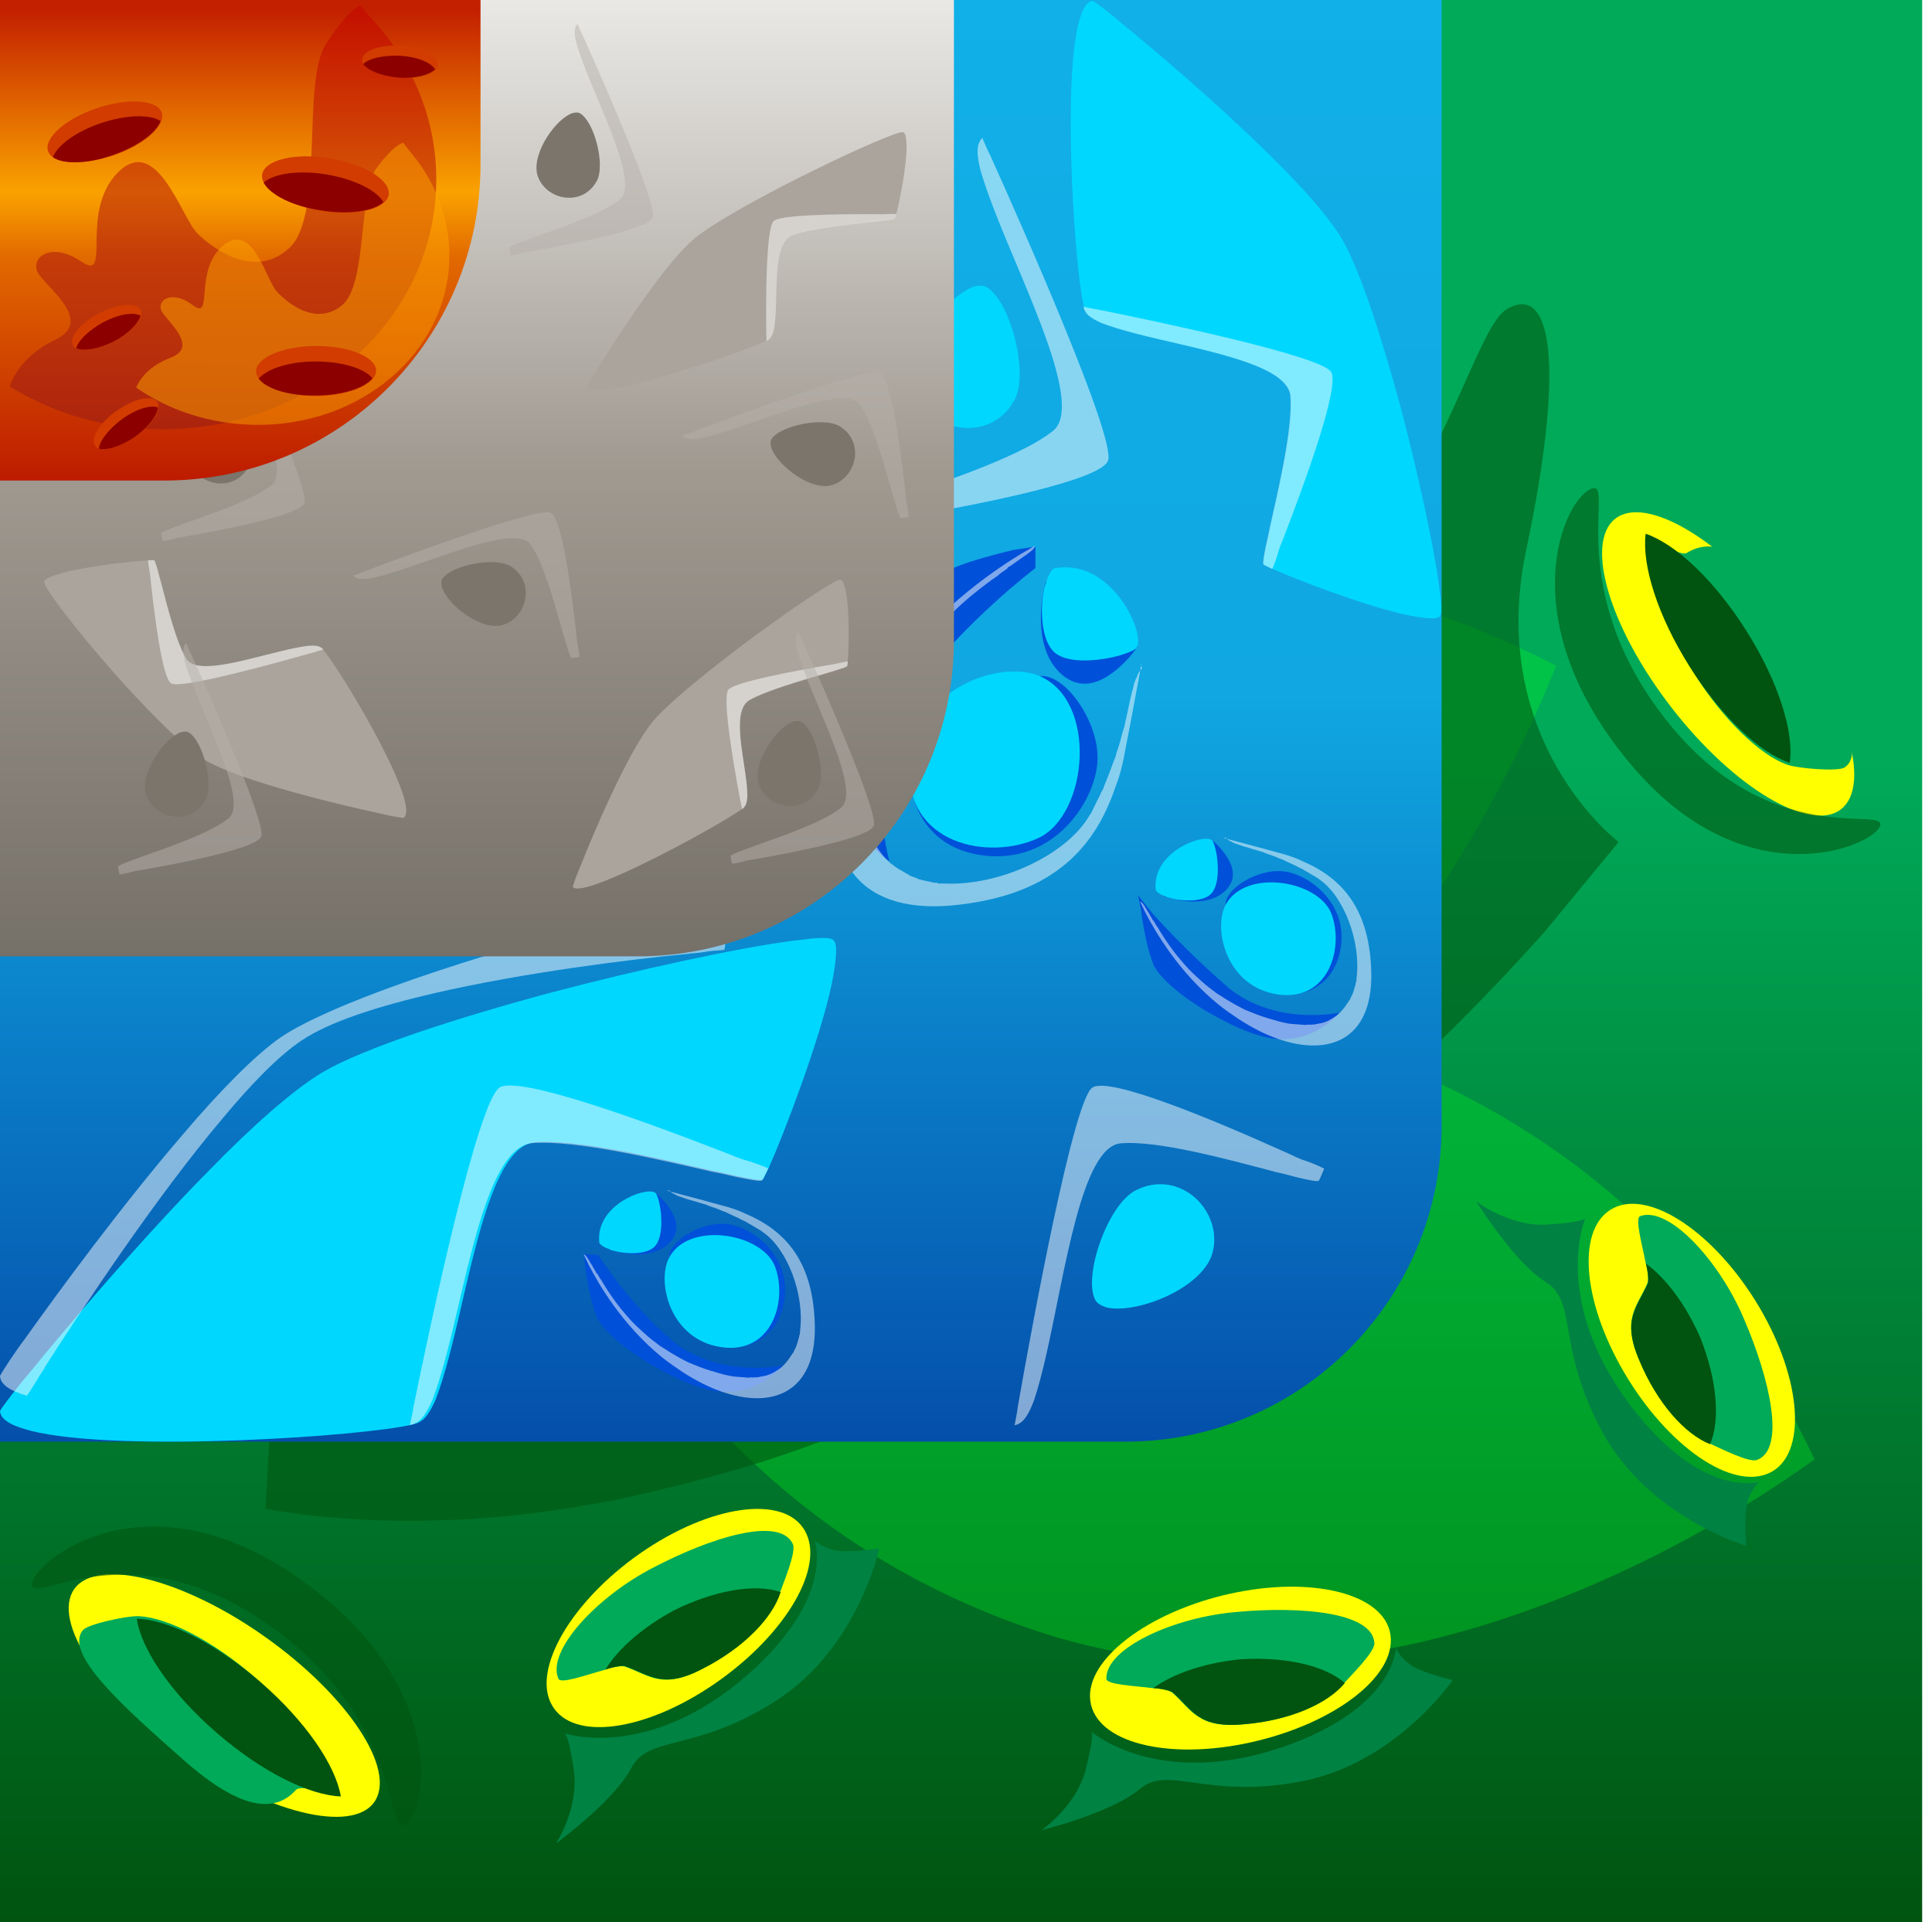 <svg width="2750" height="2736" viewBox="0 0 2750 2736" fill="none" xmlns="http://www.w3.org/2000/svg">
<rect width="2750" height="2736" fill="white"/>
<path d="M0 0H2736V2736H0V0Z" fill="url(#paint0_linear)"/>
<path opacity="0.3" d="M2215.1 947.633C2156.68 1094.16 1887.46 1697.05 1284.86 1873.25C791.729 2015.69 396.809 1861.88 212.964 1765.57C355.109 1291.17 772.895 907.94 1319.55 813.868C1640.09 758.709 1952.09 811.638 2215.1 947.633Z" fill="#00FF1E"/>
<path d="M378.129 2330.43C495.795 2414.14 564.768 2519.17 532.866 2564.82C500.964 2610.47 377.945 2580.1 260.279 2496.39C142.614 2412.68 73.641 2307.65 105.542 2262C137.444 2216.35 260.464 2246.72 378.129 2330.43Z" fill="#FFFF00"/>
<path d="M361.787 2386.65C422.86 2439.71 462.596 2498.14 469.822 2539.99C473.541 2555.73 428.397 2539.14 421.143 2547.83C391.92 2580.33 343.454 2577.82 261.058 2504.87C177.42 2430.88 90.055 2353.78 118.035 2320.24C125.29 2311.54 181.635 2299.56 197.79 2300.4C238.179 2302.49 301.956 2334.63 361.787 2386.65Z" fill="#00AA59"/>
<path d="M370.494 2393.91C435.294 2450.08 477.72 2512.86 485.152 2556.98C440.206 2555.3 372.909 2522.33 308.109 2466.16C243.309 2409.99 200.883 2347.21 194.693 2304.13C238.397 2304.77 306.937 2338.78 370.494 2393.91Z" fill="#00540F"/>
<path opacity="0.56" d="M576.048 2597.01C610.857 2575.49 639.34 2382.26 404.127 2232.38C194.588 2099.7 45.181 2225.76 45.578 2255.58C45.976 2285.41 184.19 2175.3 379.022 2310.45C575.095 2446.64 548.905 2614.4 576.048 2597.01Z" fill="#00540F"/>
<path opacity="0.3" d="M2582.84 2077.23C2468.84 2159.52 1980.24 2484.06 1483.01 2323.9C1077 2191.51 888.023 1883.07 812.606 1720.81C1149.92 1431.51 1627.36 1345.27 2044.99 1540.26C2289.87 1654.59 2474.04 1846.45 2582.84 2077.23Z" fill="#00FF1E"/>
<path d="M2312.16 1954.15C2250.76 1849.91 2243.76 1744.94 2297.5 1719.07C2350.36 1693.48 2442.94 1756.99 2504.04 1860.35C2565.14 1963.71 2572.73 2070.43 2518.99 2096.31C2465.25 2122.18 2373.55 2058.38 2312.16 1954.15Z" fill="#FFFF00"/>
<path d="M2501.11 2077.93C2490.01 2082.63 2447.55 2060.81 2433.79 2054.71C2397.78 2040.47 2358.48 1996.13 2333.47 1936.25C2307.57 1876.66 2330.34 1860.22 2345.16 1825.97C2346.61 1821.58 2345.71 1810.17 2342.46 1797.61C2337.12 1770.13 2326.79 1733.61 2334.68 1730.95C2375.58 1716.22 2448.02 1795.28 2482.75 1878.24C2518.35 1960.91 2542.6 2062.02 2501.11 2077.93Z" fill="#00AA59"/>
<path d="M2434.08 2055.59C2398.07 2041.35 2358.77 1997.01 2333.75 1937.12C2307.86 1877.53 2330.63 1861.1 2345.45 1826.84C2346.9 1822.45 2346 1811.05 2342.75 1798.48C2371.17 1819.17 2399.34 1856.53 2419.93 1903.26C2444.07 1963.44 2448.9 2021.33 2434.08 2055.59Z" fill="#00540F"/>
<path d="M2256.59 1733.8C2256.59 1733.8 2257.49 1739.35 2203.1 1743C2148.72 1746.66 2101.25 1709.94 2101.25 1709.94C2101.25 1709.94 2154.7 1796.36 2200.39 1824.89C2246.09 1853.43 2214.97 1917.56 2281.09 2038.74C2347.21 2159.93 2485.64 2200.21 2485.64 2200.21C2485.64 2200.21 2482.93 2171.85 2485.5 2147.57C2488.06 2123.29 2503.82 2109.21 2503.82 2109.21C2503.82 2109.21 2422.59 2134.58 2321.05 2000.91C2206.9 1850.03 2256.59 1733.8 2256.59 1733.8Z" fill="#008243"/>
<path opacity="0.56" d="M2143.58 440.862C2079.61 482.698 2024.46 887.824 1443.98 1386.63C1408.12 1418.02 1371.1 1448.08 1335.01 1474.95C1316.04 1406.48 1273.65 1332.53 1199.62 1265.01C1020.65 1107.41 756.807 1184.82 719.543 1231.63C685.325 1273.4 948.231 1199.18 1098.39 1332.38C1170.07 1397.22 1212.7 1475.7 1241.51 1542.64C756.189 1877.77 376.856 1853.07 376.856 1853.07C392.077 1891.73 384.546 2044.84 377.729 2147.7C522.289 2172.37 680.914 2170.54 847.979 2140.06C867.661 2137.01 889.453 2132.1 911.244 2127.2C970.057 2113.52 1027.7 2098.5 1086.28 2080.29C1373.56 1987.09 1670.22 1819.5 1942.3 1581.27C2035.1 1500.02 2122.05 1412.07 2199.15 1325.66L2303.91 1198.48C2303.91 1198.48 2116.97 1057.32 2171.39 787.533C2229.08 517.24 2208.73 400.365 2143.58 440.862Z" fill="#00540F"/>
<path d="M1780.02 2480.07C1661.89 2506.15 1559.92 2480.29 1551.97 2421.18C1544.03 2362.99 1633.09 2294.64 1750.29 2268.57C1867.5 2242.5 1971.32 2268.35 1979.27 2327.46C1987.23 2386.57 1898.15 2453.99 1780.02 2480.07Z" fill="#FFFF00"/>
<path d="M1956.26 2338.77C1957.3 2350.78 1923.39 2384.39 1913.33 2395.59C1888.64 2425.41 1834.3 2449.04 1769.61 2454.27C1704.93 2460.43 1696.36 2433.69 1668.38 2408.98C1664.66 2406.24 1653.53 2403.57 1640.58 2402.77C1612.8 2399.33 1574.87 2397.84 1574.79 2389.51C1573.46 2346.06 1671.07 2301.68 1760.71 2294.37C1850.34 2286.13 1953.99 2294.4 1956.26 2338.77Z" fill="#00AA59"/>
<path d="M1914.25 2395.58C1889.56 2425.41 1835.22 2449.04 1770.53 2454.27C1705.85 2460.43 1697.28 2433.69 1669.3 2408.98C1665.58 2406.24 1654.46 2403.57 1641.5 2402.77C1669.98 2382.15 1714.22 2366.94 1765.04 2361.84C1829.74 2357.54 1886.27 2370.88 1914.25 2395.58Z" fill="#00540F"/>
<path d="M1553.3 2464.63C1553.3 2464.63 1558.86 2465.51 1545.48 2518.35C1532.11 2571.19 1482.48 2604.94 1482.48 2604.94C1482.48 2604.94 1581.21 2580.9 1622.5 2546.29C1663.79 2511.69 1715.12 2561.14 1850.83 2535.83C1986.54 2510.51 2067.73 2391.37 2067.73 2391.37C2067.73 2391.37 2039.92 2385.16 2017.64 2375.2C1995.35 2365.23 1986.84 2345.89 1986.84 2345.89C1986.84 2345.89 1985.79 2430.98 1827.24 2486.11C1648.41 2547.9 1553.3 2464.63 1553.3 2464.63Z" fill="#008243"/>
<path d="M1019.17 2395.24C919.831 2464.28 815.685 2479.13 785.854 2427.48C756.382 2376.68 812.771 2279.61 911.262 2210.93C1009.75 2142.26 1115.6 2126.69 1145.43 2178.34C1175.26 2229.99 1118.52 2326.21 1019.17 2395.24Z" fill="#FFFF00"/>
<path d="M1128.45 2197.55C1133.97 2208.26 1115.4 2252.24 1110.34 2266.42C1098.84 2303.39 1057.57 2345.91 999.729 2375.34C942.249 2405.63 924.152 2384.16 888.883 2371.94C884.397 2370.82 873.094 2372.58 860.807 2376.77C833.809 2384.15 798.159 2397.19 794.923 2389.52C777.169 2349.84 850.576 2271.67 930.7 2230.83C1010.46 2189.13 1109.48 2157.37 1128.45 2197.55Z" fill="#00AA59"/>
<path d="M1111.19 2266.06C1099.7 2303.04 1058.42 2345.55 1000.58 2374.99C943.1 2405.27 925.003 2383.8 889.735 2371.58C885.248 2370.47 873.945 2372.23 861.658 2376.41C880.158 2346.52 915.299 2315.62 960.359 2291.59C1018.56 2263.01 1075.92 2253.85 1111.19 2266.06Z" fill="#00540F"/>
<path d="M803.606 2467.16C803.606 2467.16 809.078 2465.86 816.796 2519.81C824.515 2573.77 791.454 2623.86 791.454 2623.86C791.454 2623.86 873.625 2564.08 898.658 2516.38C923.691 2468.67 989.968 2494.9 1105.86 2419.88C1221.75 2344.87 1251.54 2203.81 1251.54 2203.81C1251.54 2203.81 1223.47 2208.64 1199.06 2207.9C1174.66 2207.15 1159.44 2192.5 1159.44 2192.5C1159.44 2192.5 1190.82 2271.6 1065.14 2382.87C923.232 2508.01 803.606 2467.16 803.606 2467.16Z" fill="#008243"/>
<path d="M1736.28 1463.29C1617.28 1441.52 1533.31 1378.15 1548.9 1320.57C1564.14 1263.86 1672.74 1235.39 1790.88 1256.8C1909.03 1278.22 1994.7 1342.3 1979.12 1399.87C1963.53 1457.44 1855.28 1485.05 1736.28 1463.29Z" fill="#FFFF00"/>
<path d="M1953.51 1401.37C1949.81 1412.84 1905.53 1430.68 1891.91 1437.09C1857.59 1455.01 1798.34 1455.72 1736.68 1435.46C1674.68 1416.06 1677.14 1388.09 1660.93 1354.47C1658.56 1350.5 1649.34 1343.72 1637.71 1337.96C1613.44 1324.02 1579.06 1307.94 1582.21 1300.24C1597.83 1259.67 1705.02 1256.6 1790.48 1284.62C1876.29 1311.77 1968.63 1359.59 1953.51 1401.37Z" fill="#00AA59"/>
<path d="M1892.76 1437.45C1858.44 1455.37 1799.19 1456.08 1737.53 1435.82C1675.53 1416.41 1677.99 1388.44 1661.79 1354.82C1659.41 1350.85 1650.2 1344.08 1638.57 1338.31C1672.81 1330.35 1719.49 1333.49 1768.31 1348.49C1829.61 1369.61 1876.56 1403.83 1892.76 1437.45Z" fill="#00540F"/>
<path d="M1533.28 1361.14C1533.28 1361.14 1538.06 1364.1 1505.25 1407.62C1472.43 1451.14 1413.6 1463.02 1413.6 1463.02C1413.6 1463.02 1513.93 1479.13 1565.41 1463.25C1616.89 1447.36 1645.02 1512.85 1779.93 1542.13C1914.84 1571.41 2035.87 1493.07 2035.87 1493.07C2035.87 1493.07 2012.65 1476.57 1995.97 1458.74C1979.29 1440.91 1978.95 1419.79 1978.95 1419.79C1978.95 1419.79 1944.99 1497.82 1777.47 1487.15C1588.67 1474.77 1533.28 1361.14 1533.28 1361.14Z" fill="#008243"/>
<path d="M2379.47 1007.49C2290.99 893.364 2255.29 772.89 2299.02 738.399C2342.74 703.909 2451.75 768.511 2540.23 882.637C2628.7 996.764 2664.4 1117.24 2620.68 1151.73C2576.95 1186.22 2467.95 1121.62 2379.47 1007.49Z" fill="#FFFF00"/>
<path d="M2411.36 958.383C2368.21 889.948 2347.04 822.53 2352.21 780.383C2353.19 764.236 2391.62 793.161 2401.08 786.931C2438.44 764.253 2484.12 780.655 2541.93 874.296C2600.64 969.289 2662.02 1068.33 2625.54 1092.36C2616.09 1098.59 2558.68 1093.79 2543.46 1088.32C2505.39 1074.66 2453.61 1025.47 2411.36 958.383Z" fill="#00AA59"/>
<path d="M2405.11 948.925C2359.29 876.437 2336.81 804.077 2342.43 759.689C2384.98 774.279 2439.89 825.28 2485.7 897.767C2531.52 970.255 2554.01 1042.62 2547.49 1085.65C2505.84 1072.41 2450.04 1020.06 2405.11 948.925Z" fill="#00540F"/>
<path opacity="0.56" d="M2266.97 695.109C2227.43 705.661 2144.36 882.435 2326.26 1093.86C2488.56 1281.4 2668 1203.86 2676.24 1175.19C2684.47 1146.52 2520.34 1212.03 2372.85 1026.36C2224.46 839.351 2297.98 686.305 2266.97 695.109Z" fill="#00540F"/>
<path d="M0 0H2052V1602C2052 1850.53 1850.53 2052 1602 2052H0V0Z" fill="url(#paint1_linear)"/>
<path d="M1723.63 1789.86C1702.75 1838.59 1612.28 1871.08 1574 1860.64C1567.04 1858.32 1561.24 1854.84 1558.92 1850.2C1541.53 1816.55 1576.32 1715.59 1615.76 1694.7C1644.76 1679.62 1673.75 1684.26 1695.79 1700.51C1722.47 1720.23 1736.39 1757.37 1723.63 1789.86Z" fill="#00D7FF"/>
<path opacity="0.5" d="M1884.85 1663.37C1880.21 1673.82 1877.89 1680.78 1876.73 1680.78C1874.41 1681.94 1861.65 1679.62 1843.1 1674.98C1834.98 1672.66 1825.7 1670.34 1815.26 1668.02C1749.15 1650.61 1648.24 1622.76 1594.88 1627.4C1539.21 1633.2 1516.01 1810.74 1489.33 1927.94C1483.53 1953.47 1477.73 1975.52 1471.93 1992.93C1464.97 2011.49 1458.01 2023.1 1449.89 2026.58C1448.73 2027.74 1446.41 2027.74 1444.09 2028.9C1445.25 2021.94 1447.57 2012.65 1448.73 2002.21C1470.77 1876.89 1527.61 1569.38 1554.28 1548.5C1577.48 1529.93 1739.87 1599.55 1832.66 1641.33C1840.78 1644.81 1848.9 1649.45 1857.02 1651.77C1867.45 1655.25 1877.89 1659.89 1884.85 1663.37Z" fill="white"/>
<path d="M1301.52 550.955C1291.36 498.916 1347.89 421.161 1385.41 408.264C1392.47 406.268 1399.22 405.884 1403.75 408.417C1437.06 426.453 1465.08 529.494 1444.23 568.947C1428.74 597.73 1402.15 610.204 1374.79 609.169C1341.64 607.866 1309.24 584.995 1301.52 550.955Z" fill="#00D7FF"/>
<path opacity="0.5" d="M1239.37 746.224C1237.33 734.98 1235.33 727.918 1236.29 727.266C1237.55 725.002 1249.41 719.743 1267.36 713.142C1275.38 710.493 1284.36 707.192 1294.29 703.239C1358.75 680.44 1457.84 646.702 1499.35 612.851C1542.11 576.736 1461.42 416.899 1417.55 304.994C1407.99 280.625 1400.38 259.134 1395.38 241.48C1390.69 222.215 1389.92 208.707 1394.68 201.261C1394.98 199.649 1396.9 198.344 1398.16 196.08C1401.12 202.489 1404.43 211.469 1409.34 220.756C1461.62 336.768 1587.6 622.979 1577.3 655.254C1568.56 683.654 1395.14 717.434 1294.92 735.092C1286.25 736.781 1276.93 737.511 1268.91 740.159C1258.32 743.153 1247.08 745.187 1239.37 746.224Z" fill="white"/>
<path d="M1183.64 1401.91C1166.33 1481.97 1115.74 1614.23 1094.44 1661.8C1089.11 1672.24 1086.45 1679.2 1085.12 1679.2C1082.45 1680.36 1067.81 1678.04 1046.5 1673.4C1037.18 1671.08 1026.53 1668.76 1014.55 1666.44C938.658 1649.04 822.823 1621.19 761.578 1625.83C697.669 1631.64 671.041 1809.15 640.418 1926.33C633.761 1951.86 627.103 1973.9 620.446 1991.31C612.458 2009.87 604.469 2021.47 595.149 2024.95C593.818 2026.11 591.155 2026.11 588.492 2027.27C519.258 2044.68 167.76 2067.88 43.937 2036.55C17.309 2029.59 1.331 2021.47 0 2008.71C0 2007.55 6.657 1998.27 17.309 1984.34C23.966 1976.22 30.623 1966.94 39.943 1956.5C95.863 1888.05 199.714 1765.06 298.24 1665.28C358.155 1603.79 416.737 1551.58 459.343 1526.05C519.258 1491.25 648.406 1449.48 781.549 1413.51C913.361 1378.71 1049.17 1349.7 1126.39 1339.26C1137.04 1338.1 1147.69 1336.94 1155.68 1335.78C1171.66 1334.62 1182.31 1334.62 1186.3 1338.1C1192.96 1343.9 1190.3 1368.26 1183.64 1401.91Z" fill="#00D7FF"/>
<path opacity="0.5" d="M1093.6 1663C1088.23 1673.45 1085.54 1680.41 1084.2 1680.41C1081.52 1681.57 1066.74 1679.25 1045.26 1674.61C1035.86 1672.29 1025.11 1669.97 1013.03 1667.65C936.482 1650.24 819.649 1622.39 757.875 1627.03C693.415 1632.83 666.557 1810.37 635.67 1927.57C628.956 1953.1 622.241 1975.15 615.527 1992.56C607.469 2011.12 599.412 2022.73 590.011 2026.21C588.669 2027.37 585.983 2027.37 583.297 2028.53C584.64 2021.57 587.326 2012.28 588.669 2001.84C614.184 1876.52 679.986 1569.01 710.873 1548.13C737.731 1529.56 925.738 1599.18 1033.17 1640.96C1042.57 1644.44 1051.97 1649.08 1061.37 1651.4C1073.46 1654.88 1085.54 1659.52 1093.6 1663Z" fill="white"/>
<path d="M2002.5 875.388C1943.77 862.737 1846.69 825.57 1811.77 809.905C1804.11 805.986 1799 804.03 1798.99 803.046C1798.14 801.079 1799.81 790.244 1803.17 774.483C1804.86 767.587 1806.54 759.706 1808.22 750.841C1820.84 694.689 1841.04 608.982 1837.52 563.701C1833.15 516.454 1702.94 497.092 1616.95 474.664C1598.23 469.789 1582.05 464.907 1569.28 460.016C1555.65 454.144 1547.13 448.258 1544.56 441.372C1543.7 440.39 1543.7 438.421 1542.84 436.454C1529.95 385.29 1512.28 125.412 1535.02 33.791C1540.07 14.087 1546 2.257 1555.35 1.249C1556.2 1.247 1563.02 6.152 1573.25 14.003C1579.22 18.91 1586.04 23.816 1593.71 30.689C1644.01 71.913 1734.38 148.48 1807.73 221.151C1852.93 265.342 1891.33 308.565 1910.12 340.024C1935.76 384.264 1966.62 479.688 1993.25 578.076C2019.01 675.482 2040.54 775.852 2048.34 832.936C2049.21 840.811 2050.08 848.685 2050.94 854.59C2051.83 866.402 2051.85 874.279 2049.3 877.239C2045.06 882.172 2027.19 880.248 2002.5 875.388Z" fill="#00D7FF"/>
<path opacity="0.5" d="M1810.92 809.902C1803.26 805.983 1798.15 804.027 1798.14 803.042C1797.29 801.076 1798.96 790.241 1802.33 774.48C1804.01 767.584 1805.69 759.703 1807.37 750.838C1819.99 694.686 1840.19 608.979 1836.67 563.698C1832.3 516.45 1702.09 497.089 1616.1 474.661C1597.38 469.786 1581.2 464.904 1568.43 460.013C1554.8 454.141 1546.28 448.255 1543.71 441.369C1542.85 440.387 1542.85 438.418 1541.99 436.451C1547.1 437.423 1553.91 439.374 1561.57 440.34C1653.5 458.814 1879.07 506.487 1894.44 529.093C1908.1 548.749 1857.4 686.715 1826.97 765.556C1824.44 772.455 1821.05 779.355 1819.37 786.251C1816.84 795.119 1813.46 803.988 1810.92 809.902Z" fill="white"/>
<path d="M1473.84 778.366V808.536C1473.84 808.536 1372.93 885.123 1305.66 976.794C1304.5 977.954 1304.5 979.115 1303.34 979.115C1224.47 1090.51 1266.22 1226.28 1266.22 1226.28C1266.22 1226.28 1266.22 1226.28 1265.06 1225.12C1258.1 1220.48 1198.95 1175.22 1198.95 1097.47C1198.95 1093.99 1198.95 1090.51 1198.95 1087.03C1201.27 1049.9 1217.51 1001.16 1239.55 954.746C1245.34 940.822 1252.3 928.057 1259.26 915.293C1285.94 866.556 1317.26 827.103 1340.46 815.499C1345.1 813.178 1350.89 810.857 1356.69 808.536C1384.53 796.933 1418.17 788.81 1441.37 783.008C1462.24 779.527 1473.84 778.366 1473.84 778.366Z" fill="#0050D9"/>
<path d="M1298.72 1127.63C1298.72 1127.63 1309.16 1208.86 1404.27 1218.14C1500.54 1227.43 1557.37 1142.72 1562.01 1085.86C1566.65 1029 1514.46 954.735 1477.34 962.857C1441.38 969.82 1298.72 1127.63 1298.72 1127.63Z" fill="#0050D9"/>
<path d="M1478.49 961.705C1423.98 939.658 1303.35 977.951 1295.23 1089.35C1287.11 1200.75 1406.58 1226.28 1478.49 1192.62C1549.25 1158.97 1563.17 996.517 1478.49 961.705Z" fill="#00D7FF"/>
<path d="M1618.83 919.923C1618.83 921.083 1617.67 921.083 1617.67 922.244C1615.35 925.725 1609.55 933.848 1601.43 941.97C1580.56 962.857 1546.92 988.386 1513.28 961.697C1470.37 926.885 1481.97 856.101 1486.61 835.214C1486.61 834.054 1486.61 832.893 1487.77 831.733C1487.77 830.572 1487.77 830.573 1488.93 829.412L1531.84 859.582L1618.83 919.923Z" fill="#0050D9"/>
<path d="M1618.84 919.925C1618.84 921.085 1617.68 921.085 1617.68 922.246C1614.21 925.727 1606.09 929.208 1594.49 932.689C1566.65 940.812 1521.41 945.454 1501.7 929.208C1481.98 912.962 1479.66 866.547 1486.62 836.376C1486.62 835.216 1486.62 834.056 1487.78 832.895C1487.78 831.735 1487.78 831.735 1488.94 830.574C1490.1 827.093 1490.1 824.772 1491.26 822.452C1494.74 814.329 1498.22 808.527 1502.86 808.527C1580.57 795.763 1628.12 895.557 1618.84 919.925Z" fill="#00D7FF"/>
<path opacity="0.5" d="M1624.64 945.453C1624.64 945.453 1624.64 945.453 1620 970.981C1616.52 988.387 1611.88 1016.24 1602.6 1062.65C1599.12 1083.54 1594.48 1103.27 1587.52 1120.67C1557.36 1210.02 1494.73 1276.17 1353.22 1288.93C1215.2 1300.53 1168.8 1213.5 1198.96 1098.62C1205.92 1070.78 1218.68 1040.6 1234.91 1010.43C1244.19 994.189 1253.47 977.944 1263.91 962.859C1327.71 871.187 1411.22 814.328 1450.65 789.96C1464.57 781.837 1472.69 777.195 1472.69 777.195V778.356C1471.53 781.837 1465.73 786.478 1455.29 793.441C1454.13 794.601 1451.81 795.762 1450.65 796.922C1448.33 798.082 1446.01 800.403 1443.69 801.564C1442.53 802.724 1440.22 803.884 1439.06 805.045C1436.74 806.205 1434.42 807.366 1433.26 809.686C1428.62 813.168 1423.98 815.488 1419.34 820.13C1417.02 821.29 1414.7 823.611 1412.38 824.771C1394.98 837.536 1374.1 853.781 1354.38 873.508C1352.06 875.829 1348.58 879.31 1346.26 881.631C1336.99 890.914 1328.87 900.197 1320.75 910.641C1318.43 914.122 1314.95 917.603 1312.63 921.084C1303.35 932.688 1295.23 945.453 1287.11 958.217C1285.95 961.698 1283.63 964.019 1282.47 967.5C1280.15 970.981 1278.99 974.462 1276.67 977.944C1270.87 989.548 1265.07 1001.15 1260.43 1012.76C1259.27 1016.24 1256.95 1019.72 1255.79 1024.36C1251.15 1038.28 1246.51 1053.37 1243.03 1068.45C1241.87 1074.26 1240.71 1080.06 1239.55 1084.7C1238.39 1090.5 1237.23 1096.3 1236.07 1102.11C1236.07 1105.59 1234.91 1107.91 1234.91 1111.39C1233.76 1117.19 1233.75 1122.99 1233.75 1128.8C1233.75 1136.92 1233.75 1143.88 1233.75 1152C1233.75 1154.32 1233.76 1156.64 1234.91 1158.97C1234.91 1160.13 1234.91 1161.29 1234.91 1162.45C1234.91 1165.93 1236.07 1169.41 1236.07 1172.89C1236.07 1174.05 1237.23 1176.37 1237.23 1177.53C1238.39 1179.85 1238.39 1183.33 1239.55 1185.65C1239.55 1186.81 1240.71 1189.14 1240.71 1190.3C1241.87 1192.62 1241.87 1193.78 1243.03 1196.1C1244.19 1197.26 1244.19 1199.58 1245.35 1200.74C1248.83 1207.7 1253.47 1213.5 1258.11 1219.31C1259.27 1220.47 1259.27 1221.63 1260.43 1221.63C1261.59 1223.95 1263.91 1225.11 1265.07 1226.27C1265.07 1226.27 1265.07 1226.27 1266.23 1227.43C1267.39 1228.59 1268.55 1229.75 1270.87 1230.91C1272.03 1232.07 1273.19 1233.23 1275.51 1234.39C1277.83 1236.71 1281.31 1237.87 1284.79 1240.19C1287.11 1241.35 1290.59 1243.67 1292.91 1244.83C1294.07 1244.83 1294.07 1244.83 1294.07 1245.99C1297.55 1247.16 1299.87 1248.32 1303.35 1249.48C1304.51 1249.48 1304.51 1249.48 1305.67 1250.64C1307.99 1251.8 1310.31 1251.8 1313.79 1252.96C1319.59 1254.12 1324.23 1255.28 1330.03 1256.44C1332.35 1256.44 1334.67 1256.44 1335.83 1257.6C1338.14 1257.6 1339.3 1257.6 1341.62 1257.6C1342.78 1257.6 1343.94 1257.6 1345.1 1257.6C1422.82 1261.08 1517.93 1216.99 1550.4 1161.29C1553.88 1156.64 1556.2 1150.84 1558.52 1146.2C1560.84 1141.56 1563.16 1136.92 1565.48 1132.28C1566.64 1128.8 1568.96 1125.31 1570.12 1122.99C1571.28 1119.51 1572.44 1117.19 1573.6 1113.71C1578.24 1103.27 1581.72 1092.82 1585.2 1083.54C1587.52 1078.9 1588.68 1074.26 1589.84 1069.61C1593.32 1060.33 1595.64 1051.05 1597.96 1041.77C1599.12 1039.44 1599.12 1037.12 1600.28 1034.8C1603.76 1018.56 1607.24 1003.47 1609.56 991.868C1610.72 988.387 1610.72 986.066 1611.88 982.585C1613.04 980.264 1613.04 976.783 1614.2 974.462C1614.2 972.142 1615.36 969.821 1616.52 967.5C1616.52 966.34 1616.52 965.179 1617.68 965.179C1617.68 964.019 1618.84 962.859 1618.84 961.698C1620 959.377 1620 958.217 1621.16 957.057C1622.32 954.736 1623.48 953.575 1624.64 952.415L1625.8 951.255C1623.48 946.613 1623.48 945.453 1624.64 945.453Z" fill="white"/>
<path d="M104.789 1044.72L124.538 1046.24C124.538 1046.24 169.602 1116.14 226.23 1164.77C226.931 1165.59 227.691 1165.65 227.633 1166.41C296.591 1223.63 387.558 1203.12 387.558 1203.12C387.558 1203.12 387.558 1203.12 386.74 1203.82C383.352 1208.14 350.758 1244.59 299.867 1240.68C297.588 1240.51 295.309 1240.34 293.031 1240.16C268.841 1236.78 237.754 1223.7 208.478 1206.94C199.654 1202.45 191.649 1197.25 183.643 1192.06C153.08 1172.15 128.828 1149.67 122.397 1133.9C121.111 1130.74 119.883 1126.83 118.655 1122.92C112.457 1104.11 108.829 1081.69 106.196 1066.21C104.966 1052.37 104.789 1044.72 104.789 1044.72Z" fill="#0050D9"/>
<path d="M324.617 1176.9C324.617 1176.9 378.312 1174.14 389.164 1112.35C400.076 1049.8 347.481 1008.35 310.495 1002.45C273.509 996.56 222.275 1027 225.728 1051.7C228.48 1075.59 324.617 1176.9 324.617 1176.9Z" fill="#0050D9"/>
<path d="M225.031 1050.88C207.861 1085.46 226.87 1166.35 299.381 1177.25C371.892 1188.16 394.602 1111.24 376.186 1062.48C357.711 1014.48 252.07 997.207 225.031 1050.88Z" fill="#00D7FF"/>
<path d="M204.73 956.923C205.489 956.981 205.431 957.74 206.19 957.799C208.353 959.492 213.378 963.696 218.288 969.419C230.912 984.134 245.933 1007.43 226.774 1028.11C201.831 1054.46 156.08 1043.31 142.641 1039.22C141.881 1039.16 141.122 1039.11 140.42 1038.29C139.661 1038.23 139.661 1038.23 138.959 1037.41L160.863 1010.84L204.73 956.923Z" fill="#0050D9"/>
<path d="M204.733 956.913C205.492 956.971 205.434 957.73 206.194 957.788C208.298 960.241 210.169 965.731 211.865 973.498C215.784 992.127 216.551 1021.97 204.927 1034.06C193.302 1046.15 162.803 1045.34 143.404 1039.27C142.644 1039.21 141.884 1039.15 141.183 1038.34C140.424 1038.28 140.424 1038.28 139.722 1037.46C137.502 1036.53 135.983 1036.41 134.522 1035.53C129.379 1032.85 125.756 1030.28 125.989 1027.24C121.536 975.733 189.248 949.615 204.733 956.913Z" fill="#00D7FF"/>
<path opacity="0.5" d="M221.731 954.407C221.731 954.407 221.731 954.407 238.209 958.725C249.428 961.877 267.424 966.313 297.341 974.718C310.839 978.044 323.519 982.072 334.563 987.501C391.535 1011.73 431.686 1056.05 432.935 1149.32C433.599 1240.25 374.302 1266.25 300.618 1240.74C282.738 1234.79 263.63 1224.92 244.696 1212.77C234.528 1205.88 224.36 1199 215.01 1191.4C158.207 1145.04 125.182 1087.52 111.211 1060.48C106.593 1050.97 103.963 1045.42 103.963 1045.42L104.722 1045.48C106.943 1046.41 109.69 1050.44 113.723 1057.62C114.425 1058.44 115.068 1060.02 115.769 1060.83C116.412 1062.41 117.815 1064.05 118.458 1065.62C119.159 1066.44 119.802 1068.02 120.503 1068.83C121.147 1070.41 121.79 1071.99 123.251 1072.86C125.296 1076.08 126.582 1079.23 129.388 1082.5C130.031 1084.08 131.433 1085.71 132.077 1087.29C139.558 1099.32 149.144 1113.8 161.066 1127.7C162.469 1129.33 164.573 1131.78 165.976 1133.42C171.586 1139.96 177.255 1145.74 183.683 1151.58C185.846 1153.27 187.95 1155.73 190.112 1157.42C197.242 1164.08 205.189 1170.03 213.137 1175.99C215.357 1176.92 216.76 1178.56 218.98 1179.49C221.143 1181.18 223.363 1182.12 225.525 1183.81C232.83 1188.19 240.134 1192.57 247.497 1196.19C249.718 1197.12 251.88 1198.82 254.86 1199.81C263.742 1203.54 273.383 1207.34 283.083 1210.37C286.822 1211.42 290.562 1212.47 293.542 1213.47C297.282 1214.52 301.021 1215.57 304.761 1216.62C307.04 1216.79 308.501 1217.67 310.779 1217.84C314.519 1218.89 318.317 1219.19 322.115 1219.48C327.432 1219.89 331.989 1220.24 337.306 1220.64C338.825 1220.76 340.344 1220.88 341.922 1220.23C342.681 1220.29 343.441 1220.35 344.201 1220.41C346.479 1220.58 348.816 1220 351.095 1220.17C351.854 1220.23 353.432 1219.59 354.191 1219.65C355.769 1219 358.048 1219.18 359.625 1218.54C360.385 1218.59 361.962 1217.95 362.721 1218.01C364.299 1217.37 365.058 1217.43 366.636 1216.78C367.454 1216.08 368.973 1216.2 369.791 1215.5C374.523 1213.57 378.554 1210.82 382.584 1208.08C383.402 1207.38 384.162 1207.44 384.22 1206.68C385.797 1206.03 386.674 1204.57 387.491 1203.87C387.491 1203.87 387.491 1203.87 388.309 1203.17C389.127 1202.47 389.945 1201.77 390.821 1200.31C391.639 1199.61 392.457 1198.91 393.333 1197.45C394.968 1196.05 395.903 1193.83 397.596 1191.66C398.472 1190.2 400.166 1188.04 401.042 1186.58C401.101 1185.82 401.101 1185.82 401.86 1185.88C402.795 1183.66 403.671 1182.2 404.605 1179.98C404.663 1179.22 404.663 1179.22 405.481 1178.52C406.357 1177.06 406.474 1175.54 407.408 1173.32C408.459 1169.59 409.451 1166.61 410.502 1162.87C410.619 1161.35 410.735 1159.83 411.553 1159.13C411.669 1157.61 411.728 1156.85 411.844 1155.34C411.902 1154.58 411.961 1153.82 412.019 1153.06C418.2 1102.36 394.112 1037.89 359.284 1013.84C356.42 1011.33 352.739 1009.52 349.817 1007.76C346.895 1006.01 343.974 1004.26 341.052 1002.51C338.831 1001.58 336.669 999.882 335.208 999.006C332.988 998.072 331.527 997.197 329.306 996.262C322.703 992.701 316.042 989.899 310.14 987.155C307.218 985.403 304.238 984.411 301.258 983.419C295.356 980.675 289.396 978.69 283.436 976.706C281.975 975.83 280.456 975.713 278.995 974.837C268.536 971.744 258.836 968.709 251.357 966.608C249.136 965.673 247.617 965.557 245.397 964.623C243.936 963.747 241.657 963.572 240.196 962.696C238.677 962.58 237.216 961.704 235.755 960.828C234.996 960.77 234.236 960.712 234.294 959.953C233.535 959.894 232.834 959.077 232.074 959.019C230.613 958.143 229.853 958.084 229.152 957.267C227.691 956.391 226.99 955.574 226.289 954.756L225.587 953.939C222.432 955.224 221.673 955.166 221.731 954.407Z" fill="white"/>
<path d="M185.586 202.12L205.335 203.635C205.335 203.635 250.399 273.534 307.027 322.174C307.729 322.991 308.488 323.05 308.43 323.809C377.388 381.031 468.355 360.516 468.355 360.516C468.355 360.516 468.355 360.516 467.537 361.217C464.149 365.54 431.556 401.988 380.664 398.084C378.385 397.909 376.107 397.735 373.828 397.56C349.638 394.177 318.552 381.1 289.275 364.343C280.452 359.848 272.446 354.652 264.44 349.455C233.878 329.545 209.625 307.064 203.194 291.297C201.908 288.143 200.68 284.231 199.452 280.318C193.254 261.513 189.626 239.088 186.994 223.611C185.763 209.77 185.586 202.12 185.586 202.12Z" fill="#0050D9"/>
<path d="M405.415 334.295C405.415 334.295 459.109 331.54 469.962 269.749C480.873 207.198 428.278 165.741 391.292 159.849C354.306 153.957 303.072 184.393 306.526 209.097C309.277 232.983 405.415 334.295 405.415 334.295Z" fill="#0050D9"/>
<path d="M305.828 208.28C288.659 242.857 307.667 323.741 380.178 334.65C452.69 345.559 475.4 268.639 456.983 219.876C438.509 171.873 332.867 154.604 305.828 208.28Z" fill="#00D7FF"/>
<path d="M285.527 114.321C286.286 114.38 286.228 115.139 286.988 115.197C289.15 116.89 294.176 121.094 299.085 126.817C311.709 141.532 326.73 164.832 307.571 185.51C282.629 211.854 236.877 200.707 223.438 196.621C222.678 196.563 221.919 196.504 221.218 195.687C220.458 195.629 220.458 195.629 219.757 194.811L241.661 168.234L285.527 114.321Z" fill="#0050D9"/>
<path d="M285.53 114.312C286.29 114.37 286.232 115.13 286.991 115.188C289.095 117.64 290.966 123.13 292.663 130.897C296.582 149.527 297.348 179.37 285.724 191.462C274.1 203.553 243.601 202.741 224.201 196.67C223.442 196.612 222.682 196.554 221.981 195.736C221.221 195.678 221.221 195.678 220.52 194.86C218.299 193.926 216.78 193.81 215.319 192.934C210.177 190.248 206.554 187.679 206.787 184.642C202.334 133.132 270.045 107.014 285.53 114.312Z" fill="#00D7FF"/>
<path opacity="0.5" d="M302.529 111.804C302.529 111.804 302.529 111.804 319.006 116.123C330.225 119.275 348.222 123.71 378.139 132.115C391.636 135.442 404.316 139.469 415.36 144.899C472.333 169.126 512.483 213.446 513.732 306.715C514.397 397.647 455.099 423.646 381.416 398.137C363.536 392.183 344.427 382.316 325.494 370.172C315.326 363.282 305.158 356.393 295.808 348.802C239.005 302.44 205.98 244.92 192.009 217.882C187.391 208.363 184.76 202.815 184.76 202.815L185.52 202.873C187.74 203.807 190.487 207.837 194.521 215.019C195.222 215.837 195.865 217.414 196.566 218.231C197.209 219.808 198.612 221.443 199.255 223.02C199.956 223.837 200.6 225.414 201.301 226.232C201.944 227.808 202.587 229.385 204.048 230.261C206.094 233.473 207.38 236.626 210.185 239.896C210.828 241.473 212.231 243.108 212.874 244.685C220.356 256.714 229.941 271.196 241.864 285.094C243.266 286.729 245.37 289.182 246.773 290.817C252.384 297.357 258.052 303.138 264.481 308.977C266.643 310.67 268.747 313.123 270.909 314.816C278.039 321.473 285.987 327.428 293.934 333.384C296.155 334.318 297.557 335.953 299.778 336.887C301.94 338.58 304.161 339.514 306.323 341.208C313.627 345.587 320.932 349.966 328.294 353.585C330.515 354.519 332.677 356.213 335.657 357.205C344.539 360.941 354.181 364.736 363.88 367.771C367.62 368.821 371.359 369.872 374.34 370.864C378.079 371.915 381.819 372.966 385.558 374.016C387.837 374.191 389.298 375.067 391.577 375.242C395.316 376.292 399.114 376.584 402.912 376.875C408.229 377.283 412.787 377.632 418.104 378.04C419.623 378.157 421.142 378.273 422.719 377.631C423.479 377.689 424.238 377.747 424.998 377.806C427.277 377.98 429.614 377.396 431.892 377.571C432.652 377.629 434.229 376.986 434.989 377.045C436.566 376.402 438.845 376.577 440.422 375.934C441.182 375.992 442.759 375.35 443.519 375.408C445.096 374.765 445.856 374.823 447.433 374.181C448.251 373.48 449.77 373.596 450.588 372.895C455.32 370.967 459.351 368.222 463.382 365.476C464.2 364.775 464.959 364.833 465.018 364.074C466.595 363.431 467.471 361.971 468.289 361.27C468.289 361.27 468.289 361.27 469.107 360.569C469.924 359.868 470.742 359.167 471.618 357.707C472.436 357.006 473.254 356.305 474.13 354.845C475.766 353.443 476.7 351.224 478.394 349.062C479.27 347.602 480.964 345.441 481.84 343.981C481.898 343.222 481.898 343.222 482.658 343.28C483.592 341.06 484.468 339.6 485.402 337.381C485.461 336.622 485.461 336.622 486.278 335.921C487.155 334.46 487.271 332.942 488.205 330.722C489.256 326.984 490.249 324.006 491.299 320.268C491.416 318.749 491.532 317.231 492.35 316.53C492.467 315.011 492.525 314.252 492.642 312.734C492.7 311.974 492.758 311.215 492.816 310.456C498.997 259.762 474.91 195.29 440.081 171.234C437.218 168.723 433.536 166.913 430.615 165.162C427.693 163.41 424.771 161.659 421.849 159.907C419.629 158.973 417.467 157.28 416.006 156.404C413.785 155.47 412.324 154.594 410.104 153.66C403.501 150.099 396.839 147.296 390.937 144.552C388.016 142.801 385.036 141.809 382.055 140.816C376.154 138.072 370.194 136.088 364.233 134.103C362.773 133.227 361.253 133.111 359.793 132.235C349.333 129.141 339.634 126.106 332.154 124.005C329.934 123.071 328.415 122.954 326.194 122.02C324.733 121.145 322.455 120.97 320.994 120.094C319.475 119.977 318.014 119.102 316.553 118.226C315.793 118.168 315.034 118.109 315.092 117.35C314.332 117.292 313.631 116.474 312.871 116.416C311.41 115.54 310.651 115.482 309.95 114.664C308.489 113.789 307.787 112.971 307.086 112.154L306.385 111.336C303.23 112.621 302.47 112.563 302.529 111.804Z" fill="white"/>
<path d="M618.302 971.853L638.051 973.368C638.051 973.368 683.115 1043.27 739.743 1091.91C740.444 1092.72 741.204 1092.78 741.145 1093.54C810.104 1150.76 901.071 1130.25 901.071 1130.25C901.071 1130.25 901.071 1130.25 900.253 1130.95C896.865 1135.27 864.271 1171.72 813.38 1167.82C811.101 1167.64 808.822 1167.47 806.544 1167.29C782.354 1163.91 751.267 1150.83 721.991 1134.08C713.167 1129.58 705.161 1124.38 697.156 1119.19C666.593 1099.28 642.34 1076.8 635.91 1061.03C634.624 1057.88 633.396 1053.96 632.168 1050.05C625.97 1031.25 622.342 1008.82 619.709 993.345C618.479 979.504 618.302 971.853 618.302 971.853Z" fill="#0050D9"/>
<path d="M838.13 1104.03C838.13 1104.03 891.825 1101.27 902.677 1039.48C913.588 976.93 860.994 935.473 824.008 929.581C787.022 923.688 735.788 954.125 739.241 978.828C741.993 1002.71 838.13 1104.03 838.13 1104.03Z" fill="#0050D9"/>
<path d="M738.544 978.013C721.374 1012.59 740.383 1093.47 812.894 1104.38C885.405 1115.29 908.115 1038.37 889.699 989.609C871.224 941.605 765.583 924.336 738.544 978.013Z" fill="#00D7FF"/>
<path d="M718.242 884.053C719.002 884.111 718.944 884.87 719.703 884.929C721.866 886.622 726.891 890.826 731.801 896.548C744.425 911.264 759.446 934.564 740.287 955.241C715.344 981.585 669.593 970.438 656.154 966.352C655.394 966.294 654.634 966.236 653.933 965.418C653.174 965.36 653.174 965.36 652.472 964.542L674.376 937.966L718.242 884.053Z" fill="#0050D9"/>
<path d="M718.246 884.044C719.006 884.102 718.947 884.861 719.707 884.919C721.811 887.372 723.682 892.861 725.378 900.629C729.297 919.258 730.064 949.102 718.44 961.193C706.815 973.284 676.316 972.472 656.917 966.402C656.157 966.343 655.397 966.285 654.696 965.467C653.937 965.409 653.937 965.409 653.235 964.592C651.015 963.658 649.496 963.541 648.035 962.665C642.892 959.98 639.269 957.411 639.502 954.374C635.05 902.863 702.761 876.746 718.246 884.044Z" fill="#00D7FF"/>
<path opacity="0.5" d="M735.244 881.535C735.244 881.535 735.244 881.535 751.722 885.854C762.941 889.006 780.937 893.442 810.854 901.846C824.352 905.173 837.032 909.201 848.076 914.63C905.048 938.857 945.199 983.178 946.448 1076.45C947.112 1167.38 887.815 1193.38 814.131 1167.87C796.251 1161.91 777.143 1152.05 758.209 1139.9C748.041 1133.01 737.873 1126.12 728.523 1118.53C671.72 1072.17 638.695 1014.65 624.724 987.613C620.106 978.094 617.476 972.547 617.476 972.547L618.235 972.605C620.456 973.539 623.203 977.568 627.236 984.751C627.938 985.568 628.581 987.145 629.282 987.963C629.925 989.539 631.328 991.174 631.971 992.751C632.672 993.569 633.315 995.145 634.016 995.963C634.66 997.54 635.303 999.117 636.764 999.992C638.809 1003.2 640.095 1006.36 642.901 1009.63C643.544 1011.2 644.946 1012.84 645.59 1014.42C653.071 1026.45 662.657 1040.93 674.579 1054.83C675.982 1056.46 678.086 1058.91 679.489 1060.55C685.099 1067.09 690.768 1072.87 697.196 1078.71C699.359 1080.4 701.463 1082.85 703.625 1084.55C710.755 1091.2 718.702 1097.16 726.65 1103.12C728.87 1104.05 730.273 1105.68 732.493 1106.62C734.656 1108.31 736.876 1109.25 739.038 1110.94C746.343 1115.32 753.647 1119.7 761.01 1123.32C763.231 1124.25 765.393 1125.94 768.373 1126.94C777.255 1130.67 786.896 1134.47 796.596 1137.5C800.335 1138.55 804.075 1139.6 807.055 1140.6C810.795 1141.65 814.534 1142.7 818.274 1143.75C820.553 1143.92 822.014 1144.8 824.292 1144.97C828.032 1146.02 831.83 1146.32 835.628 1146.61C840.945 1147.01 845.502 1147.36 850.819 1147.77C852.338 1147.89 853.857 1148 855.435 1147.36C856.194 1147.42 856.954 1147.48 857.714 1147.54C859.992 1147.71 862.329 1147.13 864.608 1147.3C865.367 1147.36 866.945 1146.72 867.704 1146.78C869.282 1146.13 871.561 1146.31 873.138 1145.67C873.898 1145.72 875.475 1145.08 876.234 1145.14C877.812 1144.5 878.571 1144.55 880.149 1143.91C880.967 1143.21 882.486 1143.33 883.304 1142.63C888.036 1140.7 892.067 1137.95 896.097 1135.21C896.915 1134.51 897.675 1134.56 897.733 1133.81C899.31 1133.16 900.187 1131.7 901.004 1131C901.004 1131 901.004 1131 901.822 1130.3C902.64 1129.6 903.458 1128.9 904.334 1127.44C905.152 1126.74 905.97 1126.04 906.846 1124.58C908.481 1123.17 909.416 1120.96 911.109 1118.79C911.985 1117.33 913.679 1115.17 914.555 1113.71C914.614 1112.95 914.614 1112.95 915.373 1113.01C916.308 1110.79 917.184 1109.33 918.118 1107.11C918.176 1106.35 918.176 1106.35 918.994 1105.65C919.87 1104.19 919.987 1102.67 920.921 1100.45C921.972 1096.72 922.964 1093.74 924.015 1090C924.132 1088.48 924.248 1086.96 925.066 1086.26C925.182 1084.74 925.241 1083.98 925.357 1082.47C925.415 1081.71 925.474 1080.95 925.532 1080.19C931.713 1029.49 907.625 965.021 872.797 940.965C869.933 938.455 866.252 936.645 863.33 934.893C860.408 933.142 857.487 931.39 854.565 929.638C852.344 928.704 850.182 927.011 848.721 926.135C846.501 925.201 845.04 924.325 842.819 923.391C836.216 919.83 829.555 917.028 823.653 914.284C820.731 912.532 817.751 911.54 814.771 910.548C808.869 907.804 802.909 905.819 796.949 903.835C795.488 902.959 793.969 902.842 792.508 901.966C782.049 898.873 772.349 895.838 764.87 893.736C762.649 892.802 761.13 892.686 758.91 891.752C757.449 890.876 755.17 890.701 753.709 889.825C752.19 889.709 750.729 888.833 749.268 887.957C748.509 887.899 747.749 887.841 747.807 887.081C747.048 887.023 746.347 886.206 745.587 886.147C744.126 885.272 743.366 885.213 742.665 884.396C741.204 883.52 740.503 882.703 739.802 881.885L739.1 881.068C735.945 882.353 735.186 882.295 735.244 881.535Z" fill="white"/>
<path d="M1619.48 1273.84L1641.39 1301.2C1641.39 1301.2 1688.59 1354.26 1745.22 1402.9C1745.92 1403.72 1746.68 1403.77 1746.63 1404.53C1815.58 1461.76 1906.55 1441.24 1906.55 1441.24C1906.55 1441.24 1906.55 1441.24 1905.73 1441.94C1902.34 1446.26 1869.75 1482.71 1818.86 1478.81C1816.58 1478.63 1814.3 1478.46 1812.02 1478.28C1787.83 1474.9 1756.75 1461.82 1727.47 1445.07C1718.65 1440.57 1710.64 1435.38 1702.64 1430.18C1672.07 1410.27 1647.82 1387.79 1641.39 1372.02C1640.1 1368.87 1638.88 1364.95 1637.65 1361.04C1631.45 1342.24 1627.82 1319.81 1625.19 1304.34C1623.96 1290.49 1619.48 1273.84 1619.48 1273.84Z" fill="#0050D9"/>
<path d="M1843.61 1415.02C1843.61 1415.02 1897.3 1412.27 1908.16 1350.47C1919.07 1287.92 1866.47 1246.47 1829.49 1240.57C1792.5 1234.68 1741.27 1265.12 1744.72 1289.82C1747.47 1313.71 1843.61 1415.02 1843.61 1415.02Z" fill="#0050D9"/>
<path d="M1744.02 1289.01C1726.85 1323.58 1745.86 1404.47 1818.37 1415.38C1890.89 1426.28 1913.6 1349.36 1895.18 1300.6C1876.7 1252.6 1771.06 1235.33 1744.02 1289.01Z" fill="#00D7FF"/>
<path d="M1723.72 1195.04C1724.48 1195.1 1724.42 1195.86 1725.18 1195.92C1727.35 1197.61 1732.37 1201.82 1737.28 1207.54C1749.9 1222.26 1764.93 1245.56 1745.77 1266.23C1720.82 1292.58 1675.07 1281.43 1661.63 1277.34C1660.87 1277.29 1660.11 1277.23 1659.41 1276.41C1658.65 1276.35 1658.65 1276.35 1657.95 1275.53L1679.86 1248.96L1723.72 1195.04Z" fill="#0050D9"/>
<path d="M1723.73 1195.03C1724.49 1195.09 1724.43 1195.85 1725.19 1195.91C1727.29 1198.36 1729.16 1203.85 1730.86 1211.62C1734.78 1230.25 1735.54 1260.09 1723.92 1272.18C1712.3 1284.28 1681.8 1283.46 1662.4 1277.39C1661.64 1277.33 1660.88 1277.28 1660.18 1276.46C1659.42 1276.4 1659.42 1276.4 1658.72 1275.58C1656.5 1274.65 1654.98 1274.53 1653.51 1273.66C1648.37 1270.97 1644.75 1268.4 1644.98 1265.36C1640.53 1213.85 1708.24 1187.74 1723.73 1195.03Z" fill="#00D7FF"/>
<path opacity="0.5" d="M1740.72 1192.53C1740.72 1192.53 1740.72 1192.53 1757.2 1196.85C1768.42 1200 1786.42 1204.43 1816.33 1212.84C1829.83 1216.17 1842.51 1220.19 1853.56 1225.62C1910.53 1249.85 1950.68 1294.17 1951.93 1387.44C1952.59 1478.37 1893.29 1504.37 1819.61 1478.86C1801.73 1472.91 1782.62 1463.04 1763.69 1450.9C1753.52 1444.01 1743.35 1437.12 1734 1429.53C1677.2 1383.16 1644.18 1325.64 1630.2 1298.61C1625.59 1289.09 1622.96 1283.54 1622.96 1283.54L1623.72 1283.6C1625.94 1284.53 1628.68 1288.56 1632.72 1295.74C1633.42 1296.56 1634.06 1298.14 1634.76 1298.96C1635.41 1300.53 1636.81 1302.17 1637.45 1303.74C1638.15 1304.56 1638.8 1306.14 1639.5 1306.96C1640.14 1308.53 1640.78 1310.11 1642.24 1310.99C1644.29 1314.2 1645.58 1317.35 1648.38 1320.62C1649.02 1322.2 1650.43 1323.83 1651.07 1325.41C1658.55 1337.44 1668.14 1351.92 1680.06 1365.82C1681.46 1367.45 1683.57 1369.91 1684.97 1371.54C1690.58 1378.08 1696.25 1383.86 1702.68 1389.7C1704.84 1391.39 1706.94 1393.85 1709.1 1395.54C1716.23 1402.2 1724.18 1408.15 1732.13 1414.11C1734.35 1415.04 1735.75 1416.68 1737.97 1417.61C1740.14 1419.3 1742.36 1420.24 1744.52 1421.93C1751.82 1426.31 1759.13 1430.69 1766.49 1434.31C1768.71 1435.24 1770.87 1436.94 1773.85 1437.93C1782.73 1441.67 1792.38 1445.46 1802.08 1448.5C1805.82 1449.55 1809.56 1450.6 1812.54 1451.59C1816.27 1452.64 1820.01 1453.69 1823.75 1454.74C1826.03 1454.92 1827.49 1455.79 1829.77 1455.97C1833.51 1457.02 1837.31 1457.31 1841.11 1457.6C1846.42 1458.01 1850.98 1458.36 1856.3 1458.77C1857.82 1458.88 1859.34 1459 1860.91 1458.36C1861.67 1458.41 1862.43 1458.47 1863.19 1458.53C1865.47 1458.7 1867.81 1458.12 1870.09 1458.3C1870.85 1458.35 1872.42 1457.71 1873.18 1457.77C1874.76 1457.13 1877.04 1457.3 1878.62 1456.66C1879.38 1456.72 1880.95 1456.07 1881.71 1456.13C1883.29 1455.49 1884.05 1455.55 1885.63 1454.91C1886.45 1454.2 1887.97 1454.32 1888.78 1453.62C1893.52 1451.69 1897.55 1448.95 1901.58 1446.2C1902.4 1445.5 1903.15 1445.56 1903.21 1444.8C1904.79 1444.16 1905.67 1442.7 1906.48 1441.99C1906.48 1441.99 1906.48 1441.99 1907.3 1441.29C1908.12 1440.59 1908.94 1439.89 1909.81 1438.43C1910.63 1437.73 1911.45 1437.03 1912.33 1435.57C1913.96 1434.17 1914.9 1431.95 1916.59 1429.79C1917.47 1428.33 1919.16 1426.17 1920.04 1424.71C1920.09 1423.95 1920.09 1423.95 1920.85 1424C1921.79 1421.79 1922.66 1420.32 1923.6 1418.11C1923.66 1417.35 1923.66 1417.35 1924.47 1416.65C1925.35 1415.18 1925.47 1413.67 1926.4 1411.45C1927.45 1407.71 1928.44 1404.73 1929.5 1400.99C1929.61 1399.47 1929.73 1397.96 1930.55 1397.25C1930.66 1395.74 1930.72 1394.98 1930.84 1393.46C1930.9 1392.7 1930.95 1391.94 1931.01 1391.18C1937.19 1340.49 1913.11 1276.01 1878.28 1251.96C1875.41 1249.45 1871.73 1247.64 1868.81 1245.89C1865.89 1244.13 1862.97 1242.38 1860.04 1240.63C1857.82 1239.7 1855.66 1238 1854.2 1237.13C1851.98 1236.19 1850.52 1235.32 1848.3 1234.38C1841.7 1230.82 1835.03 1228.02 1829.13 1225.28C1826.21 1223.53 1823.23 1222.53 1820.25 1221.54C1814.35 1218.8 1808.39 1216.81 1802.43 1214.83C1800.97 1213.95 1799.45 1213.84 1797.99 1212.96C1787.53 1209.87 1777.83 1206.83 1770.35 1204.73C1768.13 1203.8 1766.61 1203.68 1764.39 1202.74C1762.93 1201.87 1760.65 1201.69 1759.19 1200.82C1757.67 1200.7 1756.21 1199.83 1754.75 1198.95C1753.99 1198.89 1753.23 1198.83 1753.29 1198.07C1752.53 1198.02 1751.83 1197.2 1751.07 1197.14C1749.61 1196.26 1748.85 1196.21 1748.15 1195.39C1746.68 1194.51 1745.98 1193.7 1745.28 1192.88L1744.58 1192.06C1741.43 1193.35 1740.67 1193.29 1740.72 1192.53Z" fill="white"/>
<path d="M831.71 1784.9L851.459 1786.42C851.459 1786.42 896.523 1856.32 953.151 1904.95C953.852 1905.77 954.612 1905.83 954.554 1906.59C1023.51 1963.81 1114.48 1943.3 1114.48 1943.3C1114.48 1943.3 1114.48 1943.3 1113.66 1944C1110.27 1948.32 1077.68 1984.77 1026.79 1980.87C1024.51 1980.69 1022.23 1980.52 1019.95 1980.34C995.762 1976.96 964.675 1963.88 935.399 1947.12C926.575 1942.63 918.57 1937.43 910.564 1932.24C880.001 1912.33 855.749 1889.85 849.318 1874.08C848.032 1870.92 846.804 1867.01 845.576 1863.1C839.378 1844.29 835.75 1821.87 833.117 1806.39C831.887 1792.55 831.71 1784.9 831.71 1784.9Z" fill="#0050D9"/>
<path d="M1051.54 1917.08C1051.54 1917.08 1105.23 1914.32 1116.09 1852.53C1127 1789.98 1074.4 1748.52 1037.42 1742.63C1000.43 1736.74 949.196 1767.17 952.649 1791.88C955.401 1815.76 1051.54 1917.08 1051.54 1917.08Z" fill="#0050D9"/>
<path d="M951.952 1791.06C934.782 1825.64 953.791 1906.52 1026.3 1917.43C1098.81 1928.34 1121.52 1851.42 1103.11 1802.66C1084.63 1754.65 978.991 1737.38 951.952 1791.06Z" fill="#00D7FF"/>
<path d="M931.651 1697.1C932.41 1697.16 932.352 1697.92 933.112 1697.98C935.274 1699.67 940.3 1703.87 945.209 1709.6C957.833 1724.31 972.854 1747.61 953.695 1768.29C928.753 1794.63 883.001 1783.49 869.562 1779.4C868.802 1779.34 868.043 1779.28 867.341 1778.47C866.582 1778.41 866.582 1778.41 865.88 1777.59L887.784 1751.01L931.651 1697.1Z" fill="#0050D9"/>
<path d="M931.654 1697.09C932.414 1697.15 932.355 1697.91 933.115 1697.97C935.219 1700.42 937.09 1705.91 938.786 1713.68C942.705 1732.31 943.472 1762.15 931.848 1774.24C920.224 1786.33 889.724 1785.52 870.325 1779.45C869.565 1779.39 868.806 1779.33 868.104 1778.51C867.345 1778.46 867.345 1778.46 866.643 1777.64C864.423 1776.7 862.904 1776.59 861.443 1775.71C856.301 1773.03 852.678 1770.46 852.911 1767.42C848.458 1715.91 916.169 1689.79 931.654 1697.09Z" fill="#00D7FF"/>
<path opacity="0.5" d="M948.652 1694.59C948.652 1694.59 948.652 1694.59 965.13 1698.9C976.349 1702.06 994.345 1706.49 1024.26 1714.9C1037.76 1718.22 1050.44 1722.25 1061.48 1727.68C1118.46 1751.91 1158.61 1796.23 1159.86 1889.5C1160.52 1980.43 1101.22 2006.43 1027.54 1980.92C1009.66 1974.96 990.551 1965.1 971.618 1952.95C961.45 1946.06 951.281 1939.17 941.931 1931.58C885.129 1885.22 852.103 1827.7 838.133 1800.66C833.515 1791.14 830.884 1785.6 830.884 1785.6L831.644 1785.65C833.864 1786.59 836.611 1790.62 840.644 1797.8C841.346 1798.62 841.989 1800.19 842.69 1801.01C843.333 1802.59 844.736 1804.22 845.379 1805.8C846.08 1806.62 846.723 1808.2 847.425 1809.01C848.068 1810.59 848.711 1812.17 850.172 1813.04C852.217 1816.25 853.504 1819.41 856.309 1822.68C856.952 1824.25 858.355 1825.89 858.998 1827.47C866.479 1839.5 876.065 1853.98 887.987 1867.88C889.39 1869.51 891.494 1871.96 892.897 1873.6C898.507 1880.14 904.176 1885.92 910.605 1891.76C912.767 1893.45 914.871 1895.9 917.033 1897.6C924.163 1904.25 932.11 1910.21 940.058 1916.17C942.278 1917.1 943.681 1918.73 945.901 1919.67C948.064 1921.36 950.284 1922.3 952.446 1923.99C959.751 1928.37 967.055 1932.75 974.418 1936.37C976.639 1937.3 978.801 1938.99 981.781 1939.99C990.663 1943.72 1000.3 1947.52 1010 1950.55C1013.74 1951.6 1017.48 1952.65 1020.46 1953.65C1024.2 1954.7 1027.94 1955.75 1031.68 1956.8C1033.96 1956.97 1035.42 1957.85 1037.7 1958.02C1041.44 1959.07 1045.24 1959.36 1049.04 1959.66C1054.35 1960.06 1058.91 1960.41 1064.23 1960.82C1065.75 1960.94 1067.27 1961.05 1068.84 1960.41C1069.6 1960.47 1070.36 1960.53 1071.12 1960.59C1073.4 1960.76 1075.74 1960.18 1078.02 1960.35C1078.78 1960.41 1080.35 1959.77 1081.11 1959.83C1082.69 1959.18 1084.97 1959.36 1086.55 1958.72C1087.31 1958.77 1088.88 1958.13 1089.64 1958.19C1091.22 1957.55 1091.98 1957.6 1093.56 1956.96C1094.37 1956.26 1095.89 1956.38 1096.71 1955.68C1101.44 1953.75 1105.47 1951 1109.51 1948.26C1110.32 1947.56 1111.08 1947.61 1111.14 1946.86C1112.72 1946.21 1113.59 1944.75 1114.41 1944.05C1114.41 1944.05 1114.41 1944.05 1115.23 1943.35C1116.05 1942.65 1116.87 1941.95 1117.74 1940.49C1118.56 1939.79 1119.38 1939.09 1120.25 1937.63C1121.89 1936.22 1122.82 1934 1124.52 1931.84C1125.39 1930.38 1127.09 1928.22 1127.96 1926.76C1128.02 1926 1128.02 1926 1128.78 1926.06C1129.72 1923.84 1130.59 1922.38 1131.53 1920.16C1131.58 1919.4 1131.58 1919.4 1132.4 1918.7C1133.28 1917.24 1133.39 1915.72 1134.33 1913.5C1135.38 1909.77 1136.37 1906.79 1137.42 1903.05C1137.54 1901.53 1137.66 1900.01 1138.47 1899.31C1138.59 1897.79 1138.65 1897.03 1138.77 1895.51C1138.82 1894.76 1138.88 1894 1138.94 1893.24C1145.12 1842.54 1121.03 1778.07 1086.2 1754.02C1083.34 1751.5 1079.66 1749.69 1076.74 1747.94C1073.82 1746.19 1070.89 1744.44 1067.97 1742.69C1065.75 1741.75 1063.59 1740.06 1062.13 1739.19C1059.91 1738.25 1058.45 1737.38 1056.23 1736.44C1049.62 1732.88 1042.96 1730.08 1037.06 1727.33C1034.14 1725.58 1031.16 1724.59 1028.18 1723.6C1022.28 1720.85 1016.32 1718.87 1010.36 1716.88C1008.9 1716.01 1007.38 1715.89 1005.92 1715.02C995.457 1711.92 985.757 1708.89 978.278 1706.79C976.057 1705.85 974.538 1705.74 972.318 1704.8C970.857 1703.93 968.578 1703.75 967.117 1702.88C965.598 1702.76 964.137 1701.88 962.676 1701.01C961.917 1700.95 961.157 1700.89 961.216 1700.13C960.456 1700.07 959.755 1699.26 958.995 1699.2C957.534 1698.32 956.775 1698.26 956.073 1697.45C954.612 1696.57 953.911 1695.75 953.21 1694.93L952.508 1694.12C949.354 1695.4 948.594 1695.34 948.652 1694.59Z" fill="white"/>
<path opacity="0.5" d="M1031.14 1351.9C1023.02 1353.06 1012.58 1353.06 999.824 1355.38C994.024 1356.54 987.065 1356.54 978.946 1357.7C894.274 1365.82 745.808 1384.39 619.38 1413.4C539.348 1431.97 468.595 1454.01 427.999 1481.86C395.522 1503.91 357.246 1543.37 316.65 1592.1C221.539 1704.66 117.149 1862.47 63.794 1946.02C62.634 1948.34 61.474 1950.66 60.314 1951.82C51.035 1966.91 44.076 1978.51 38.276 1986.64C15.079 1979.67 1.16 1971.55 0 1958.79C0 1957.63 5.799 1948.34 15.079 1934.42C20.878 1926.3 26.677 1917.01 34.797 1906.57C83.512 1838.11 173.983 1715.1 259.815 1615.31C312.01 1553.81 363.045 1501.59 400.162 1476.06C452.356 1441.25 564.866 1399.48 680.854 1363.5C795.683 1328.69 913.992 1299.68 981.266 1289.24C990.545 1288.08 999.824 1286.92 1006.78 1285.76C1020.7 1284.6 1029.98 1284.6 1033.46 1288.08C1039.26 1293.88 1036.94 1318.25 1031.14 1351.9Z" fill="white"/>
<path d="M0 0H1357.81V911.193C1357.81 1159.72 1156.34 1361.19 907.811 1361.19H0V0Z" fill="url(#paint2_linear)"/>
<path d="M88.915 815.455C124.194 805.887 187.041 798.883 210.288 797.607C215.526 797.586 218.833 797.218 219.109 797.75C220.121 798.577 222.238 804.916 224.816 814.397C225.83 818.604 227.119 823.345 228.684 828.618C237.526 862.573 250.514 914.662 265.047 938.215C280.591 962.593 356.382 936.676 409.119 924.787C420.603 922.192 430.71 920.314 438.979 919.392C447.984 918.764 454.233 919.571 457.542 922.583C458.278 922.877 458.83 923.942 459.841 924.769C481.082 948.888 563.128 1084.76 576.394 1140.77C579.158 1152.86 579.255 1160.93 574.479 1164.09C574.019 1164.33 568.965 1163.57 561.246 1162.18C556.651 1161.19 551.596 1160.44 545.531 1158.86C506.841 1150.59 436.629 1134.37 376.706 1115.5C339.944 1104.19 307.133 1091.51 288.197 1079.72C261.998 1062.91 218.693 1019.84 176.856 973.968C135.754 928.393 96.121 880.024 75.981 851.273C73.313 847.25 70.646 843.227 68.531 840.269C64.76 834.115 62.552 829.852 63.102 827.537C64.018 823.678 74.215 819.723 88.915 815.455Z" fill="#AAA49C"/>
<path opacity="0.5" d="M210.75 797.365C215.988 797.345 219.295 796.976 219.571 797.509C220.583 798.335 222.7 804.674 225.279 814.155C226.292 818.363 227.581 823.103 229.147 828.376C237.988 862.331 250.976 914.421 265.509 937.973C281.053 962.352 356.844 936.434 409.581 924.545C421.065 921.95 431.172 920.072 439.441 919.151C448.446 918.523 454.695 919.329 458.004 922.341C458.74 922.635 459.292 923.701 460.303 924.527C457.271 925.429 453.045 926.275 448.635 927.894C393.788 943.588 258.551 980.827 243.936 972.876C231.068 966.044 219.987 877.111 214.443 825.882C213.889 821.436 213.794 816.75 212.781 812.542C211.675 807.03 211.028 801.279 210.75 797.365Z" fill="white"/>
<path d="M554.946 92.941C552.38 129.484 538.347 191.288 531.917 213.717C530.216 218.682 529.478 221.935 528.885 222.021C527.774 222.708 521.106 222.631 511.325 221.96C507.027 221.538 502.137 221.202 496.654 220.953C461.754 218.176 408.404 213.371 381.438 219.398C353.362 226.111 352.901 306.38 346.79 360.214C345.465 371.94 343.917 382.125 342.07 390.257C339.706 398.989 336.894 404.641 332.969 406.786C332.45 407.385 331.265 407.558 330.154 408.244C300.452 420.436 145.473 453.507 88.343 447.68C76.043 446.328 68.409 443.771 66.998 438.211C66.923 437.697 69.291 433.159 73.139 426.308C75.581 422.282 77.949 417.744 81.427 412.519C101.926 378.604 140.262 317.452 177.717 266.912C200.441 235.818 223.168 208.917 240.496 194.859C264.932 175.572 319.742 148.712 376.701 124.161C433.143 100.209 491.735 78.564 525.44 68.934C530.107 67.73 534.774 66.526 538.256 65.494C545.293 63.944 550.035 63.253 552.036 64.534C555.372 66.669 555.75 77.622 554.946 92.941Z" fill="#AAA49C"/>
<path opacity="0.5" d="M531.987 214.227C530.287 219.192 529.548 222.445 528.956 222.531C527.845 223.217 521.176 223.141 511.395 222.47C507.098 222.048 502.207 221.712 496.724 221.463C461.825 218.686 408.474 213.881 381.509 219.908C353.432 226.621 352.972 306.89 346.861 360.724C345.536 372.45 343.987 382.635 342.141 390.767C339.776 399.499 336.965 405.151 333.039 407.295C332.521 407.895 331.336 408.068 330.225 408.754C330.371 405.588 330.96 401.308 330.883 396.602C334.102 339.519 343.41 199.251 355.701 188.024C366.363 178.083 453.807 196.79 503.902 208.36C508.274 209.296 512.721 210.744 517.018 211.166C522.576 211.929 528.208 213.205 531.987 214.227Z" fill="white"/>
<path d="M1290.44 209.196C1290.34 237.191 1280.67 286.176 1275.85 304.179C1274.51 308.212 1274 310.79 1273.43 310.956C1272.38 311.661 1265.83 312.731 1256.19 313.878C1251.95 314.286 1247.13 314.86 1241.73 315.599C1207.31 319.406 1154.65 324.802 1128.59 333.907C1101.49 343.717 1106.36 404.334 1103.93 445.969C1103.41 455.036 1102.57 462.98 1101.29 469.425C1099.55 476.411 1097.17 481.149 1093.46 483.43C1092.99 483.97 1091.84 484.3 1090.79 485.006C1062.46 499.223 912.606 550.369 856.171 555.634C844.014 556.693 836.355 556.056 834.602 552.101C834.494 551.726 836.517 547.903 839.838 542.085C841.967 538.636 843.989 534.813 847.056 530.284C864.92 501.239 898.478 448.637 931.875 404.187C952.109 376.894 972.623 352.762 988.692 339.23C1011.39 320.552 1063.38 291.028 1117.64 262.88C1171.42 235.273 1227.47 209.042 1259.9 196.08C1264.4 194.382 1268.9 192.685 1272.25 191.318C1279.05 188.959 1283.65 187.637 1285.7 188.264C1289.12 189.31 1290.21 197.507 1290.44 209.196Z" fill="#AAA49C"/>
<path opacity="0.5" d="M1275.95 304.56C1274.61 308.593 1274.1 311.171 1273.53 311.336C1272.48 312.042 1265.94 313.111 1256.3 314.259C1252.05 314.667 1247.23 315.241 1241.84 315.98C1207.41 319.787 1154.75 325.183 1128.7 334.288C1101.6 344.098 1106.46 404.715 1104.04 446.35C1103.51 455.417 1102.67 463.361 1101.4 469.806C1099.65 476.791 1097.27 481.529 1093.56 483.81C1093.09 484.35 1091.94 484.681 1090.9 485.386C1090.83 482.974 1091.13 479.646 1090.74 476.11C1090.11 432.514 1089.95 325.15 1101.27 314.605C1111.07 305.304 1198.1 304.629 1248.01 304.884C1252.36 304.851 1256.82 305.191 1261.06 304.783C1266.57 304.419 1272.18 304.429 1275.95 304.56Z" fill="white"/>
<path d="M1204.57 844.985C1209.34 872.568 1208.35 922.493 1206.73 941.063C1206.11 945.268 1206.06 947.895 1205.52 948.159C1204.62 949.036 1198.36 951.234 1189.06 954.05C1184.96 955.194 1180.31 956.602 1175.12 958.273C1141.89 968.041 1090.98 982.564 1066.91 996.085C1041.93 1010.48 1057.27 1069.32 1062.13 1110.74C1063.19 1119.76 1063.74 1127.73 1063.61 1134.3C1063.11 1141.48 1061.59 1146.56 1058.33 1149.46C1057.97 1150.07 1056.89 1150.6 1055.98 1151.48C1030.56 1170.43 891.905 1247 837.252 1262.05C825.465 1265.22 817.813 1265.93 815.398 1262.34C815.228 1261.99 816.553 1257.87 818.811 1251.57C820.307 1247.8 821.633 1243.68 823.864 1238.68C836.399 1206.96 860.288 1149.3 885.437 1099.69C900.61 1069.27 916.61 1041.93 930.076 1025.79C949.174 1003.43 995.231 965.267 1043.76 928.064C1091.91 891.474 1142.54 855.844 1172.21 837.41C1176.35 834.952 1180.48 832.494 1183.54 830.562C1189.83 827.05 1194.13 824.942 1196.26 825.202C1199.8 825.635 1202.31 833.514 1204.57 844.985Z" fill="#AAA49C"/>
<path opacity="0.5" d="M1206.9 941.417C1206.28 945.622 1206.23 948.249 1205.69 948.513C1204.78 949.39 1198.52 951.588 1189.23 954.404C1185.12 955.548 1180.47 956.956 1175.29 958.627C1142.06 968.395 1091.14 982.918 1067.07 996.439C1042.1 1010.84 1057.44 1069.67 1062.29 1111.09C1063.36 1120.11 1063.91 1128.08 1063.78 1134.65C1063.28 1141.84 1061.75 1146.92 1058.5 1149.81C1058.13 1150.43 1057.06 1150.95 1056.15 1151.83C1055.66 1149.47 1055.38 1146.14 1054.38 1142.72C1046.18 1099.91 1027.33 994.217 1036.64 981.855C1044.67 970.983 1130.24 955.099 1179.44 946.622C1183.72 945.828 1188.17 945.384 1192.27 944.24C1197.63 942.918 1203.16 941.947 1206.9 941.417Z" fill="white"/>
<path d="M268.643 653.237C262.576 622.066 296.352 575.493 318.773 567.768C322.991 566.573 327.027 566.343 329.733 567.86C349.641 578.663 366.384 640.382 353.921 664.014C344.665 681.254 328.779 688.726 312.43 688.106C292.619 687.325 273.261 673.626 268.643 653.237Z" fill="#7B756C"/>
<path opacity="0.5" d="M231.504 770.2C230.286 763.465 229.091 759.236 229.664 758.845C230.42 757.489 237.504 754.339 248.233 750.385C253.025 748.798 258.389 746.821 264.327 744.453C302.841 730.797 362.058 710.589 386.858 690.313C412.414 668.682 364.197 572.943 337.981 505.915C332.266 491.318 327.72 478.446 324.734 467.872C321.932 456.332 321.469 448.241 324.311 443.781C324.494 442.816 325.64 442.034 326.396 440.678C328.163 444.517 330.137 449.896 333.075 455.458C364.313 524.946 439.597 696.38 433.438 715.712C428.218 732.722 324.588 752.956 264.702 763.533C259.521 764.544 253.949 764.981 249.158 766.568C242.83 768.361 236.112 769.579 231.504 770.2Z" fill="#B6B1AB"/>
<path d="M764.306 246.597C758.239 215.427 792.015 168.854 814.437 161.129C818.655 159.933 822.69 159.703 825.397 161.22C845.304 172.023 862.047 233.743 849.585 257.374C840.329 274.615 824.443 282.086 808.094 281.466C788.283 280.686 768.924 266.986 764.306 246.597Z" fill="#7B756C"/>
<path opacity="0.5" d="M727.166 363.561C725.948 356.826 724.754 352.596 725.327 352.205C726.083 350.849 733.167 347.699 743.896 343.745C748.687 342.159 754.052 340.182 759.989 337.814C798.504 324.158 857.72 303.949 882.52 283.674C908.076 262.042 859.859 166.304 833.644 99.275C827.928 84.678 823.382 71.806 820.397 61.232C817.594 49.693 817.132 41.601 819.973 37.142C820.156 36.176 821.302 35.395 822.058 34.038C823.826 37.877 825.8 43.256 828.737 48.819C859.975 118.307 935.26 289.74 929.101 309.072C923.88 326.083 820.251 346.316 760.365 356.893C755.183 357.905 749.612 358.342 744.82 359.928C738.493 361.721 731.775 362.94 727.166 363.561Z" fill="#B6B1AB"/>
<path d="M207.144 1127.74C201.077 1096.57 234.853 1050 257.274 1042.28C261.492 1041.08 265.528 1040.85 268.234 1042.37C288.141 1053.17 304.885 1114.89 292.422 1138.52C283.166 1155.76 267.28 1163.23 250.931 1162.61C231.12 1161.83 211.762 1148.13 207.144 1127.74Z" fill="#7B756C"/>
<path opacity="0.5" d="M170.006 1244.71C168.788 1237.97 167.593 1233.74 168.167 1233.35C168.923 1232 176.006 1228.85 186.735 1224.89C191.527 1223.31 196.891 1221.33 202.829 1218.96C241.343 1205.31 300.56 1185.1 325.36 1164.82C350.916 1143.19 302.699 1047.45 276.484 980.422C270.768 965.826 266.222 952.953 263.236 942.38C260.434 930.84 259.972 922.749 262.813 918.289C262.996 917.324 264.142 916.542 264.898 915.186C266.665 919.025 268.639 924.403 271.577 929.966C302.815 999.454 378.099 1170.89 371.94 1190.22C366.72 1207.23 263.09 1227.46 203.204 1238.04C198.023 1239.05 192.451 1239.49 187.66 1241.08C181.332 1242.87 174.614 1244.09 170.006 1244.71Z" fill="#B6B1AB"/>
<path d="M1079.01 1112.56C1072.94 1081.39 1106.71 1034.82 1129.14 1027.09C1133.35 1025.9 1137.39 1025.67 1140.1 1027.18C1160 1037.99 1176.75 1099.71 1164.28 1123.34C1155.03 1140.58 1139.14 1148.05 1122.79 1147.43C1102.98 1146.65 1083.62 1132.95 1079.01 1112.56Z" fill="#7B756C"/>
<path opacity="0.5" d="M1041.87 1229.52C1040.65 1222.79 1039.45 1218.56 1040.03 1218.17C1040.78 1216.81 1047.87 1213.66 1058.6 1209.71C1063.39 1208.12 1068.75 1206.14 1074.69 1203.78C1113.2 1190.12 1172.42 1169.91 1197.22 1149.64C1222.78 1128 1174.56 1032.27 1148.34 965.238C1142.63 950.641 1138.08 937.769 1135.1 927.195C1132.29 915.656 1131.83 907.564 1134.67 903.105C1134.86 902.139 1136 901.358 1136.76 900.001C1138.53 903.84 1140.5 909.219 1143.44 914.782C1174.68 984.27 1249.96 1155.7 1243.8 1175.04C1238.58 1192.05 1134.95 1212.28 1075.06 1222.86C1069.88 1223.87 1064.31 1224.3 1059.52 1225.89C1053.19 1227.68 1046.48 1228.9 1041.87 1229.52Z" fill="#B6B1AB"/>
<path d="M1179.38 691.499C1147.96 695.587 1103.74 658.838 1097.48 635.918C1096.55 631.622 1096.58 627.571 1098.26 624.96C1110.29 605.733 1172.8 592.908 1195.53 606.877C1212.11 617.232 1218.54 633.599 1216.88 649.914C1214.85 669.682 1199.98 688.176 1179.38 691.499Z" fill="#7B756C"/>
<path opacity="0.5" d="M1293.47 736.075C1286.69 736.866 1282.4 737.791 1282.05 737.193C1280.75 736.351 1278.06 729.064 1274.81 718.08C1273.53 713.186 1271.91 707.694 1269.93 701.604C1258.78 662.209 1242.42 601.687 1223.81 575.59C1203.9 548.65 1105.52 590.797 1037.11 612.759C1022.22 617.549 1009.11 621.278 998.395 623.593C986.728 625.662 978.643 625.61 974.383 622.485C973.433 622.24 972.728 621.044 971.426 620.202C975.36 618.678 980.841 617.045 986.566 614.46C1057.74 587.629 1233.2 523.218 1252.06 530.609C1268.67 536.912 1282.22 641.863 1288.94 702.442C1289.62 707.689 1289.7 713.291 1290.98 718.184C1292.36 724.628 1293.15 731.426 1293.47 736.075Z" fill="#B6B1AB"/>
<path d="M710.674 890.622C679.254 894.71 635.032 857.961 628.767 835.041C627.845 830.745 627.872 826.694 629.555 824.083C641.576 804.856 704.089 792.031 726.825 806C743.402 816.355 749.83 832.722 748.174 849.037C746.137 868.805 731.267 887.299 710.674 890.622Z" fill="#7B756C"/>
<path opacity="0.5" d="M824.763 935.198C817.98 935.989 813.693 936.914 813.34 936.316C812.038 935.474 809.353 928.187 806.098 917.203C804.823 912.31 803.196 906.818 801.216 900.727C790.068 861.332 773.713 800.81 755.103 774.713C735.19 747.773 636.806 789.92 568.404 811.882C553.508 816.672 540.403 820.401 529.685 822.716C518.018 824.785 509.933 824.733 505.673 821.608C504.724 821.363 504.019 820.167 502.716 819.325C506.651 817.801 512.131 816.168 517.856 813.583C589.026 786.752 764.495 722.341 783.351 729.732C799.955 736.035 813.512 840.986 820.235 901.565C820.913 906.812 820.994 912.414 822.269 917.308C823.652 923.751 824.438 930.549 824.763 935.198Z" fill="#B6B1AB"/>
<path d="M0 0H683.964V234C683.964 482.528 482.492 684 233.964 684H0V0Z" fill="url(#paint3_linear)"/>
<path opacity="0.5" d="M621 255.282C621 452.074 446.495 611 231.817 611C151.469 611 76.144 588.624 14 550.184C14 550.184 24.043 509.448 78.655 483.63C132.638 457.812 71.122 413.06 55.429 390.684C40.364 368.308 71.122 341.916 115.69 372.324C160.257 402.733 111.923 301.755 167.79 245.528C223.657 189.302 258.181 310.361 281.406 332.736C304.632 355.112 363.637 398.716 412.599 352.244C461.561 305.771 429.547 117.01 463.444 63.653C491.063 19.475 507.384 10.295 511.778 8.574C513.033 8 513.033 8 513.033 8L526.215 23.491L526.843 24.065L544.419 44.146C592.753 103.241 621 176.106 621 255.282Z" fill="url(#paint4_linear)"/>
<path d="M108.485 495.708C105.742 495.021 104.714 493.306 103.618 490.699C98.274 479.45 114.673 459.363 141.425 445.659C168.176 431.955 194.031 429.979 200.266 441.16C201.362 443.767 201.567 446.441 200.88 449.184C198.132 460.156 183.175 475.648 162.459 486.2C139.961 496.888 118.7 500.308 108.485 495.708Z" fill="#D23C00"/>
<path d="M108.487 495.708C111.235 484.737 126.26 470.136 146.907 458.693C168.446 447.181 189.706 443.762 199.99 449.253C197.242 460.225 182.285 475.717 161.57 486.269C139.963 496.889 118.703 500.308 108.487 495.708Z" fill="#8C0000"/>
<path opacity="0.5" d="M639.129 378.308C629.935 513.58 498.457 614.391 345.844 604.018C288.726 600.135 236.223 581.115 193.841 551.688C193.841 551.688 202.884 524.173 242.913 509.064C282.495 493.926 240.855 460.192 230.744 444.053C221.08 427.944 244.179 411.289 274.441 434.345C304.703 457.4 275.06 385.654 317.402 349.704C359.744 313.755 378.631 398.637 394.096 415.14C409.562 431.643 449.471 464.467 486.448 434.888C523.426 405.309 509.486 274.012 536.076 238.972C557.774 209.94 569.805 204.418 573.009 203.447C573.929 203.114 573.929 203.114 573.929 203.114L582.576 214.399L582.995 214.824L594.552 229.476C626.151 272.433 642.828 323.884 639.129 378.308Z" fill="url(#paint5_linear)"/>
<path d="M140.686 638.49C137.875 638.185 136.622 636.627 135.18 634.195C128.347 623.783 141.843 601.64 166.467 584.404C191.091 567.167 216.432 561.67 224.139 571.893C225.581 574.325 226.15 576.946 225.844 579.758C224.624 591.002 211.928 608.396 192.852 621.684C172.028 635.351 151.436 641.648 140.686 638.49Z" fill="#D23C00"/>
<path d="M140.688 638.491C141.909 627.247 154.795 610.727 173.681 596.565C193.441 582.213 214.034 575.916 224.973 579.948C223.752 591.193 211.056 608.587 191.98 621.875C172.03 635.352 151.438 641.649 140.688 638.491Z" fill="#8C0000"/>
<path d="M516.975 91.133C514.984 89.125 514.993 87.126 515.404 84.328C516.656 71.937 541.085 63.242 571.067 65.368C601.048 67.494 624.192 79.188 623.738 91.983C623.326 94.78 622.117 97.175 620.109 99.166C612.078 107.13 591.261 112.641 568.076 110.943C543.294 108.439 523.334 100.357 516.975 91.133Z" fill="#D23C00"/>
<path d="M516.977 91.135C525.008 83.171 545.421 78.459 569.01 79.358C593.397 80.66 613.356 88.742 619.312 98.765C611.281 106.729 590.465 112.24 567.279 110.542C543.295 108.442 523.336 100.36 516.977 91.135Z" fill="#8C0000"/>
<path d="M75.229 223.691C71.454 221.117 69.585 218.183 68.35 215.129C62.209 196.564 93.161 169.011 137.667 154.019C182.172 139.026 223.45 141.74 230.226 160.185C231.581 163.874 231.152 168.558 229.333 172.847C222.692 189.884 196.132 209.373 160.909 221.295C124.416 233.457 89.691 234.106 75.229 223.691Z" fill="#D23C00"/>
<path d="M75.229 223.689C81.869 206.652 108.429 187.163 143.653 175.242C180.145 163.08 214.236 162.55 228.578 172.331C221.937 189.368 195.377 208.857 160.154 220.779C124.416 233.455 89.691 234.105 75.229 223.689Z" fill="#8C0000"/>
<path d="M368.305 538.962C365.532 535.331 364.68 531.958 364.469 528.67C364.481 509.116 402.53 492.702 449.491 492.475C496.453 492.248 534.781 507.812 535.41 527.452C535.535 531.38 533.654 535.691 530.578 539.19C518.915 553.272 487.572 563.414 450.387 563.647C411.921 563.709 378.755 553.399 368.305 538.962Z" fill="#D23C00"/>
<path d="M368.305 538.96C379.968 524.878 411.311 514.736 448.496 514.503C486.962 514.441 519.487 524.665 530.024 538.462C518.36 552.544 487.018 562.686 449.832 562.919C411.921 563.707 378.755 553.397 368.305 538.96Z" fill="#8C0000"/>
<path d="M375.339 259.773C373.062 255.46 372.761 251.757 373.12 248.259C376.591 227.674 419.553 217.122 469.036 225.189C518.519 233.255 556.119 256.421 553.307 277.21C552.745 281.367 550.002 285.573 546.145 288.713C531.375 301.476 496.583 306.611 457.392 300.279C416.883 293.541 383.788 276.821 375.339 259.773Z" fill="#D23C00"/>
<path d="M375.339 259.77C390.109 247.007 424.901 241.873 464.092 248.204C504.601 254.942 537.036 271.459 545.69 287.848C530.919 300.611 496.128 305.746 456.937 299.415C416.883 293.539 383.789 276.819 375.339 259.77Z" fill="#8C0000"/>
<defs>
<linearGradient id="paint0_linear" x1="1368" y1="0" x2="1368" y2="2736" gradientUnits="userSpaceOnUse">
<stop offset="0.396" stop-color="#00AA59"/>
<stop offset="1" stop-color="#00540F"/>
</linearGradient>
<linearGradient id="paint1_linear" x1="1026" y1="0" x2="1026" y2="2052" gradientUnits="userSpaceOnUse">
<stop stop-color="#11B0E8"/>
<stop offset="0.484" stop-color="#10A7E2"/>
<stop offset="1" stop-color="#044FAA"/>
</linearGradient>
<linearGradient id="paint2_linear" x1="678.906" y1="-39.985" x2="678.906" y2="1361.19" gradientUnits="userSpaceOnUse">
<stop stop-color="#EEEDEB"/>
<stop offset="0.5" stop-color="#A09A91"/>
<stop offset="1" stop-color="#757068"/>
</linearGradient>
<linearGradient id="paint3_linear" x1="341.982" y1="0" x2="341.982" y2="684" gradientUnits="userSpaceOnUse">
<stop offset="0.021" stop-color="#C32000"/>
<stop offset="0.4" stop-color="#FAA200"/>
<stop offset="0.536" stop-color="#E26900"/>
<stop offset="1" stop-color="#BD1B00"/>
</linearGradient>
<linearGradient id="paint4_linear" x1="317.5" y1="8" x2="317.5" y2="611" gradientUnits="userSpaceOnUse">
<stop stop-color="#C60000"/>
<stop offset="1" stop-color="#941B1B"/>
</linearGradient>
<linearGradient id="paint5_linear" x1="434.926" y1="193.665" x2="406.752" y2="608.158" gradientUnits="userSpaceOnUse">
<stop stop-color="#FFA500"/>
<stop offset="1" stop-color="#FAA000"/>
</linearGradient>
</defs>
</svg>
